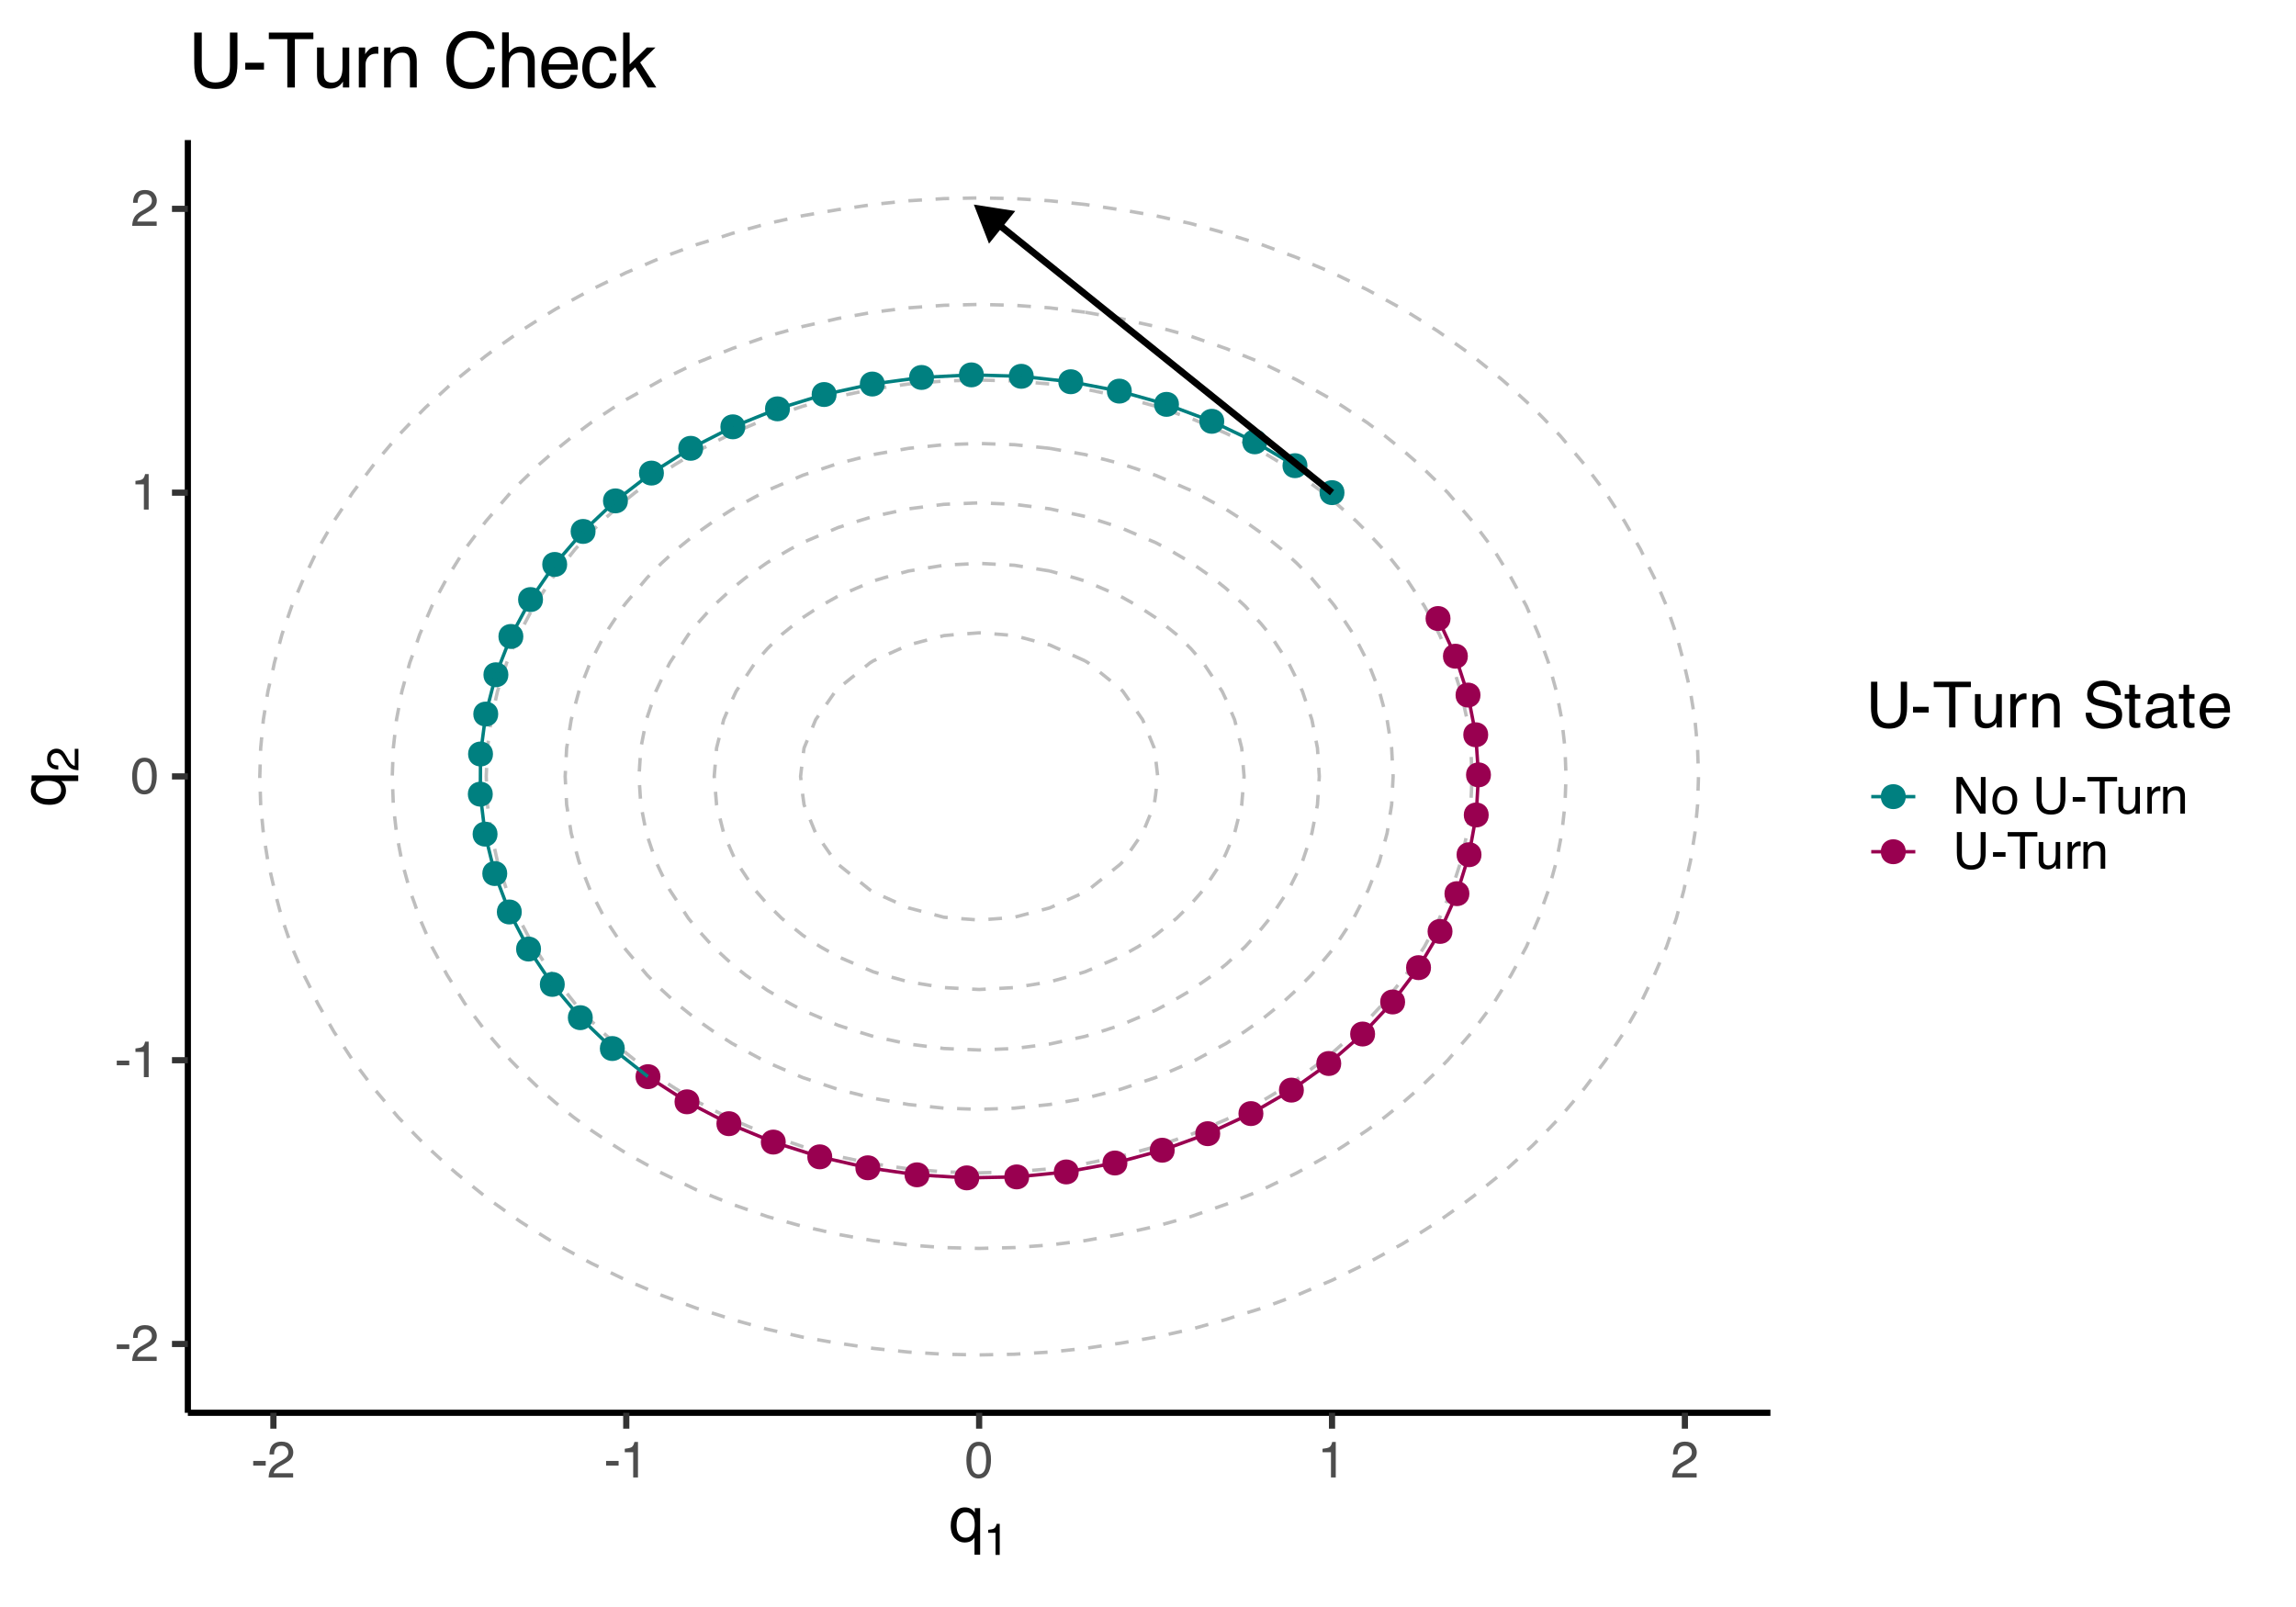 <?xml version="1.0" encoding="UTF-8"?>
<svg xmlns="http://www.w3.org/2000/svg" xmlns:xlink="http://www.w3.org/1999/xlink" width="720" height="504" viewBox="0 0 720 504">
<defs>
<g>
<g id="glyph-0-0">
<path d="M 0.516 0 L 0.516 -11.484 L 9.625 -11.484 L 9.625 0 Z M 8.188 -1.438 L 8.188 -10.047 L 1.953 -10.047 L 1.953 -1.438 Z M 8.188 -1.438 "/>
</g>
<g id="glyph-0-1">
<path d="M 0.672 -5.188 L 4.594 -5.188 L 4.594 -3.734 L 0.672 -3.734 Z M 0.672 -5.188 "/>
</g>
<g id="glyph-0-2">
<path d="M 0.5 0 C 0.551 -0.969 0.75 -1.805 1.094 -2.516 C 1.445 -3.234 2.125 -3.883 3.125 -4.469 L 4.625 -5.328 C 5.301 -5.723 5.773 -6.055 6.047 -6.328 C 6.473 -6.766 6.688 -7.258 6.688 -7.812 C 6.688 -8.469 6.488 -8.984 6.094 -9.359 C 5.707 -9.742 5.188 -9.938 4.531 -9.938 C 3.57 -9.938 2.906 -9.57 2.531 -8.844 C 2.332 -8.457 2.223 -7.914 2.203 -7.219 L 0.781 -7.219 C 0.789 -8.195 0.969 -8.992 1.312 -9.609 C 1.926 -10.691 3.004 -11.234 4.547 -11.234 C 5.828 -11.234 6.758 -10.883 7.344 -10.188 C 7.938 -9.5 8.234 -8.727 8.234 -7.875 C 8.234 -6.977 7.922 -6.211 7.297 -5.578 C 6.93 -5.211 6.273 -4.766 5.328 -4.234 L 4.266 -3.641 C 3.754 -3.359 3.352 -3.094 3.062 -2.844 C 2.539 -2.383 2.211 -1.879 2.078 -1.328 L 8.188 -1.328 L 8.188 0 Z M 0.5 0 "/>
</g>
<g id="glyph-0-3">
<path d="M 1.531 -7.922 L 1.531 -9 C 2.551 -9.102 3.258 -9.27 3.656 -9.5 C 4.062 -9.727 4.363 -10.273 4.562 -11.141 L 5.672 -11.141 L 5.672 0 L 4.172 0 L 4.172 -7.922 Z M 1.531 -7.922 "/>
</g>
<g id="glyph-0-4">
<path d="M 4.328 -11.188 C 5.773 -11.188 6.82 -10.594 7.469 -9.406 C 7.969 -8.477 8.219 -7.211 8.219 -5.609 C 8.219 -4.086 7.992 -2.832 7.547 -1.844 C 6.891 -0.406 5.816 0.312 4.328 0.312 C 2.984 0.312 1.984 -0.273 1.328 -1.453 C 0.773 -2.422 0.5 -3.727 0.5 -5.375 C 0.5 -6.645 0.664 -7.734 1 -8.641 C 1.613 -10.336 2.723 -11.188 4.328 -11.188 Z M 4.312 -0.984 C 5.039 -0.984 5.617 -1.305 6.047 -1.953 C 6.484 -2.598 6.703 -3.801 6.703 -5.562 C 6.703 -6.832 6.547 -7.875 6.234 -8.688 C 5.922 -9.508 5.316 -9.922 4.422 -9.922 C 3.586 -9.922 2.977 -9.531 2.594 -8.75 C 2.219 -7.977 2.031 -6.832 2.031 -5.312 C 2.031 -4.176 2.148 -3.258 2.391 -2.562 C 2.766 -1.508 3.406 -0.984 4.312 -0.984 Z M 4.312 -0.984 "/>
</g>
<g id="glyph-0-5">
<path d="M 1.219 -11.484 L 3.062 -11.484 L 8.859 -2.188 L 8.859 -11.484 L 10.328 -11.484 L 10.328 0 L 8.594 0 L 2.703 -9.297 L 2.703 0 L 1.219 0 Z M 5.672 -11.484 Z M 5.672 -11.484 "/>
</g>
<g id="glyph-0-6">
<path d="M 4.359 -0.906 C 5.285 -0.906 5.922 -1.258 6.266 -1.969 C 6.617 -2.676 6.797 -3.461 6.797 -4.328 C 6.797 -5.109 6.672 -5.742 6.422 -6.234 C 6.023 -7.004 5.344 -7.391 4.375 -7.391 C 3.508 -7.391 2.879 -7.062 2.484 -6.406 C 2.098 -5.75 1.906 -4.957 1.906 -4.031 C 1.906 -3.133 2.098 -2.391 2.484 -1.797 C 2.879 -1.203 3.504 -0.906 4.359 -0.906 Z M 4.406 -8.609 C 5.488 -8.609 6.398 -8.25 7.141 -7.531 C 7.891 -6.812 8.266 -5.754 8.266 -4.359 C 8.266 -3.016 7.938 -1.898 7.281 -1.016 C 6.625 -0.129 5.602 0.312 4.219 0.312 C 3.07 0.312 2.16 -0.078 1.484 -0.859 C 0.805 -1.641 0.469 -2.688 0.469 -4 C 0.469 -5.406 0.82 -6.523 1.531 -7.359 C 2.25 -8.191 3.207 -8.609 4.406 -8.609 Z M 4.359 -8.578 Z M 4.359 -8.578 "/>
</g>
<g id="glyph-0-7">
</g>
<g id="glyph-0-8">
<path d="M 2.906 -11.484 L 2.906 -4.391 C 2.906 -3.555 3.062 -2.863 3.375 -2.312 C 3.844 -1.477 4.625 -1.062 5.719 -1.062 C 7.039 -1.062 7.938 -1.508 8.406 -2.406 C 8.664 -2.895 8.797 -3.555 8.797 -4.391 L 8.797 -11.484 L 10.375 -11.484 L 10.375 -5.031 C 10.375 -3.625 10.18 -2.539 9.797 -1.781 C 9.098 -0.383 7.781 0.312 5.844 0.312 C 3.906 0.312 2.594 -0.383 1.906 -1.781 C 1.52 -2.539 1.328 -3.625 1.328 -5.031 L 1.328 -11.484 Z M 5.859 -11.484 Z M 5.859 -11.484 "/>
</g>
<g id="glyph-0-9">
<path d="M 9.578 -11.484 L 9.578 -10.109 L 5.703 -10.109 L 5.703 0 L 4.125 0 L 4.125 -10.109 L 0.266 -10.109 L 0.266 -11.484 Z M 9.578 -11.484 "/>
</g>
<g id="glyph-0-10">
<path d="M 2.438 -8.375 L 2.438 -2.812 C 2.438 -2.383 2.504 -2.035 2.641 -1.766 C 2.891 -1.266 3.359 -1.016 4.047 -1.016 C 5.023 -1.016 5.691 -1.453 6.047 -2.328 C 6.234 -2.797 6.328 -3.441 6.328 -4.266 L 6.328 -8.375 L 7.734 -8.375 L 7.734 0 L 6.406 0 L 6.422 -1.234 C 6.242 -0.922 6.02 -0.656 5.75 -0.438 C 5.207 0.008 4.555 0.234 3.797 0.234 C 2.598 0.234 1.785 -0.164 1.359 -0.969 C 1.117 -1.395 1 -1.969 1 -2.688 L 1 -8.375 Z M 4.375 -8.578 Z M 4.375 -8.578 "/>
</g>
<g id="glyph-0-11">
<path d="M 1.078 -8.375 L 2.406 -8.375 L 2.406 -6.922 C 2.52 -7.203 2.789 -7.547 3.219 -7.953 C 3.645 -8.359 4.133 -8.562 4.688 -8.562 C 4.719 -8.562 4.766 -8.555 4.828 -8.547 C 4.891 -8.547 4.992 -8.535 5.141 -8.516 L 5.141 -7.031 C 5.055 -7.051 4.977 -7.062 4.906 -7.062 C 4.844 -7.07 4.77 -7.078 4.688 -7.078 C 3.977 -7.078 3.43 -6.848 3.047 -6.391 C 2.672 -5.93 2.484 -5.406 2.484 -4.812 L 2.484 0 L 1.078 0 Z M 1.078 -8.375 "/>
</g>
<g id="glyph-0-12">
<path d="M 1.031 -8.375 L 2.375 -8.375 L 2.375 -7.188 C 2.77 -7.676 3.188 -8.023 3.625 -8.234 C 4.07 -8.453 4.566 -8.562 5.109 -8.562 C 6.297 -8.562 7.098 -8.145 7.516 -7.312 C 7.742 -6.863 7.859 -6.219 7.859 -5.375 L 7.859 0 L 6.422 0 L 6.422 -5.281 C 6.422 -5.789 6.348 -6.203 6.203 -6.516 C 5.953 -7.035 5.5 -7.297 4.844 -7.297 C 4.508 -7.297 4.234 -7.258 4.016 -7.188 C 3.629 -7.07 3.289 -6.844 3 -6.5 C 2.77 -6.227 2.617 -5.941 2.547 -5.641 C 2.473 -5.348 2.438 -4.93 2.438 -4.391 L 2.438 0 L 1.031 0 Z M 4.344 -8.578 Z M 4.344 -8.578 "/>
</g>
<g id="glyph-1-0">
<path d="M 0.641 0 L 0.641 -14.344 L 12.031 -14.344 L 12.031 0 Z M 10.234 -1.797 L 10.234 -12.547 L 2.438 -12.547 L 2.438 -1.797 Z M 10.234 -1.797 "/>
</g>
<g id="glyph-1-1">
<path d="M 2.422 -5.094 C 2.422 -4.188 2.547 -3.426 2.797 -2.812 C 3.254 -1.727 4.062 -1.188 5.219 -1.188 C 6.438 -1.188 7.281 -1.758 7.75 -2.906 C 8 -3.531 8.125 -4.336 8.125 -5.328 C 8.125 -6.234 7.984 -6.988 7.703 -7.594 C 7.234 -8.625 6.398 -9.141 5.203 -9.141 C 4.43 -9.141 3.773 -8.805 3.234 -8.141 C 2.691 -7.484 2.422 -6.469 2.422 -5.094 Z M 5.016 -10.688 C 5.879 -10.688 6.609 -10.473 7.203 -10.047 C 7.535 -9.805 7.848 -9.457 8.141 -9 L 8.141 -10.453 L 9.812 -10.453 L 9.812 4.172 L 8.047 4.172 L 8.047 -1.203 C 7.754 -0.734 7.348 -0.359 6.828 -0.078 C 6.316 0.191 5.672 0.328 4.891 0.328 C 3.773 0.328 2.781 -0.102 1.906 -0.969 C 1.031 -1.844 0.594 -3.176 0.594 -4.969 C 0.594 -6.633 1.004 -8.004 1.828 -9.078 C 2.648 -10.148 3.711 -10.688 5.016 -10.688 Z M 5.016 -10.688 "/>
</g>
<g id="glyph-1-2">
<path d="M 3.641 -14.344 L 3.641 -5.484 C 3.641 -4.441 3.832 -3.57 4.219 -2.875 C 4.801 -1.832 5.781 -1.312 7.156 -1.312 C 8.801 -1.312 9.922 -1.879 10.516 -3.016 C 10.828 -3.617 10.984 -4.441 10.984 -5.484 L 10.984 -14.344 L 12.953 -14.344 L 12.953 -6.297 C 12.953 -4.523 12.719 -3.164 12.25 -2.219 C 11.375 -0.488 9.727 0.375 7.312 0.375 C 4.883 0.375 3.238 -0.488 2.375 -2.219 C 1.895 -3.164 1.656 -4.523 1.656 -6.297 L 1.656 -14.344 Z M 7.312 -14.344 Z M 7.312 -14.344 "/>
</g>
<g id="glyph-1-3">
<path d="M 0.828 -6.469 L 5.734 -6.469 L 5.734 -4.672 L 0.828 -4.672 Z M 0.828 -6.469 "/>
</g>
<g id="glyph-1-4">
<path d="M 11.969 -14.344 L 11.969 -12.641 L 7.125 -12.641 L 7.125 0 L 5.156 0 L 5.156 -12.641 L 0.328 -12.641 L 0.328 -14.344 Z M 11.969 -14.344 "/>
</g>
<g id="glyph-1-5">
<path d="M 3.047 -10.453 L 3.047 -3.516 C 3.047 -2.984 3.129 -2.547 3.297 -2.203 C 3.609 -1.578 4.191 -1.266 5.047 -1.266 C 6.273 -1.266 7.109 -1.812 7.547 -2.906 C 7.785 -3.5 7.906 -4.305 7.906 -5.328 L 7.906 -10.453 L 9.672 -10.453 L 9.672 0 L 8.016 0 L 8.031 -1.547 C 7.801 -1.148 7.516 -0.812 7.172 -0.531 C 6.504 0.008 5.691 0.281 4.734 0.281 C 3.242 0.281 2.227 -0.219 1.688 -1.219 C 1.395 -1.75 1.25 -2.457 1.25 -3.344 L 1.25 -10.453 Z M 5.453 -10.719 Z M 5.453 -10.719 "/>
</g>
<g id="glyph-1-6">
<path d="M 1.344 -10.453 L 3.016 -10.453 L 3.016 -8.656 C 3.148 -9.008 3.484 -9.438 4.016 -9.938 C 4.547 -10.438 5.16 -10.688 5.859 -10.688 C 5.891 -10.688 5.941 -10.68 6.016 -10.672 C 6.098 -10.672 6.234 -10.66 6.422 -10.641 L 6.422 -8.797 C 6.316 -8.805 6.219 -8.816 6.125 -8.828 C 6.039 -8.836 5.945 -8.844 5.844 -8.844 C 4.957 -8.844 4.273 -8.555 3.797 -7.984 C 3.328 -7.41 3.094 -6.754 3.094 -6.016 L 3.094 0 L 1.344 0 Z M 1.344 -10.453 "/>
</g>
<g id="glyph-1-7">
<path d="M 1.297 -10.453 L 2.953 -10.453 L 2.953 -8.969 C 3.453 -9.582 3.977 -10.02 4.531 -10.281 C 5.082 -10.551 5.695 -10.688 6.375 -10.688 C 7.863 -10.688 8.867 -10.172 9.391 -9.141 C 9.672 -8.578 9.812 -7.766 9.812 -6.703 L 9.812 0 L 8.031 0 L 8.031 -6.594 C 8.031 -7.227 7.938 -7.742 7.75 -8.141 C 7.438 -8.785 6.867 -9.109 6.047 -9.109 C 5.629 -9.109 5.285 -9.066 5.016 -8.984 C 4.535 -8.836 4.113 -8.551 3.75 -8.125 C 3.457 -7.781 3.266 -7.422 3.172 -7.047 C 3.086 -6.68 3.047 -6.16 3.047 -5.484 L 3.047 0 L 1.297 0 Z M 5.422 -10.719 Z M 5.422 -10.719 "/>
</g>
<g id="glyph-1-8">
</g>
<g id="glyph-1-9">
<path d="M 2.797 -4.625 C 2.836 -3.812 3.031 -3.148 3.375 -2.641 C 4.02 -1.691 5.156 -1.219 6.781 -1.219 C 7.508 -1.219 8.172 -1.32 8.766 -1.531 C 9.93 -1.938 10.516 -2.66 10.516 -3.703 C 10.516 -4.484 10.27 -5.039 9.781 -5.375 C 9.281 -5.695 8.504 -5.977 7.453 -6.219 L 5.516 -6.656 C 4.242 -6.945 3.344 -7.266 2.812 -7.609 C 1.906 -8.203 1.453 -9.098 1.453 -10.297 C 1.453 -11.586 1.895 -12.645 2.781 -13.469 C 3.676 -14.289 4.941 -14.703 6.578 -14.703 C 8.078 -14.703 9.352 -14.336 10.406 -13.609 C 11.457 -12.891 11.984 -11.734 11.984 -10.141 L 10.156 -10.141 C 10.062 -10.91 9.852 -11.5 9.531 -11.906 C 8.938 -12.656 7.93 -13.031 6.516 -13.031 C 5.367 -13.031 4.547 -12.785 4.047 -12.297 C 3.547 -11.816 3.297 -11.258 3.297 -10.625 C 3.297 -9.926 3.586 -9.41 4.172 -9.078 C 4.555 -8.867 5.426 -8.609 6.781 -8.297 L 8.797 -7.844 C 9.766 -7.625 10.508 -7.32 11.031 -6.938 C 11.945 -6.258 12.406 -5.285 12.406 -4.016 C 12.406 -2.422 11.828 -1.281 10.672 -0.594 C 9.516 0.082 8.172 0.422 6.641 0.422 C 4.859 0.422 3.461 -0.035 2.453 -0.953 C 1.441 -1.859 0.945 -3.082 0.969 -4.625 Z M 6.719 -14.734 Z M 6.719 -14.734 "/>
</g>
<g id="glyph-1-10">
<path d="M 1.641 -13.375 L 3.422 -13.375 L 3.422 -10.453 L 5.094 -10.453 L 5.094 -9.031 L 3.422 -9.031 L 3.422 -2.203 C 3.422 -1.836 3.547 -1.594 3.797 -1.469 C 3.93 -1.395 4.156 -1.359 4.469 -1.359 C 4.551 -1.359 4.641 -1.359 4.734 -1.359 C 4.836 -1.367 4.957 -1.379 5.094 -1.391 L 5.094 0 C 4.883 0.062 4.672 0.102 4.453 0.125 C 4.234 0.156 4 0.172 3.75 0.172 C 2.926 0.172 2.367 -0.035 2.078 -0.453 C 1.785 -0.879 1.641 -1.426 1.641 -2.094 L 1.641 -9.031 L 0.219 -9.031 L 0.219 -10.453 L 1.641 -10.453 Z M 1.641 -13.375 "/>
</g>
<g id="glyph-1-11">
<path d="M 2.641 -2.781 C 2.641 -2.27 2.82 -1.867 3.188 -1.578 C 3.562 -1.285 4.004 -1.141 4.516 -1.141 C 5.129 -1.141 5.727 -1.285 6.312 -1.578 C 7.289 -2.047 7.781 -2.82 7.781 -3.906 L 7.781 -5.328 C 7.562 -5.191 7.281 -5.078 6.938 -4.984 C 6.602 -4.891 6.273 -4.82 5.953 -4.781 L 4.891 -4.656 C 4.242 -4.562 3.766 -4.426 3.453 -4.25 C 2.91 -3.945 2.641 -3.457 2.641 -2.781 Z M 6.891 -6.344 C 7.297 -6.395 7.566 -6.562 7.703 -6.844 C 7.785 -7 7.828 -7.223 7.828 -7.516 C 7.828 -8.117 7.613 -8.555 7.188 -8.828 C 6.758 -9.098 6.148 -9.234 5.359 -9.234 C 4.43 -9.234 3.781 -8.984 3.406 -8.484 C 3.188 -8.211 3.047 -7.805 2.984 -7.266 L 1.344 -7.266 C 1.375 -8.555 1.789 -9.453 2.594 -9.953 C 3.395 -10.461 4.328 -10.719 5.391 -10.719 C 6.617 -10.719 7.617 -10.484 8.391 -10.016 C 9.148 -9.547 9.531 -8.816 9.531 -7.828 L 9.531 -1.797 C 9.531 -1.617 9.566 -1.473 9.641 -1.359 C 9.711 -1.242 9.875 -1.188 10.125 -1.188 C 10.195 -1.188 10.281 -1.191 10.375 -1.203 C 10.477 -1.211 10.582 -1.227 10.688 -1.25 L 10.688 0.047 C 10.414 0.129 10.207 0.176 10.062 0.188 C 9.926 0.207 9.734 0.219 9.484 0.219 C 8.879 0.219 8.441 0.004 8.172 -0.422 C 8.023 -0.648 7.922 -0.973 7.859 -1.391 C 7.504 -0.922 6.988 -0.508 6.312 -0.156 C 5.645 0.188 4.91 0.359 4.109 0.359 C 3.129 0.359 2.332 0.062 1.719 -0.531 C 1.102 -1.125 0.797 -1.863 0.797 -2.75 C 0.797 -3.719 1.098 -4.469 1.703 -5 C 2.316 -5.531 3.113 -5.859 4.094 -5.984 Z M 5.438 -10.719 Z M 5.438 -10.719 "/>
</g>
<g id="glyph-1-12">
<path d="M 5.641 -10.688 C 6.391 -10.688 7.109 -10.516 7.797 -10.172 C 8.492 -9.828 9.023 -9.375 9.391 -8.812 C 9.742 -8.289 9.977 -7.676 10.094 -6.969 C 10.195 -6.488 10.25 -5.723 10.25 -4.672 L 2.594 -4.672 C 2.625 -3.609 2.875 -2.754 3.344 -2.109 C 3.812 -1.473 4.535 -1.156 5.516 -1.156 C 6.43 -1.156 7.164 -1.457 7.719 -2.062 C 8.031 -2.414 8.25 -2.82 8.375 -3.281 L 10.109 -3.281 C 10.066 -2.895 9.914 -2.469 9.656 -2 C 9.395 -1.531 9.109 -1.145 8.797 -0.844 C 8.254 -0.32 7.594 0.031 6.812 0.219 C 6.383 0.32 5.906 0.375 5.375 0.375 C 4.07 0.375 2.969 -0.098 2.062 -1.047 C 1.156 -1.992 0.703 -3.32 0.703 -5.031 C 0.703 -6.707 1.156 -8.066 2.062 -9.109 C 2.977 -10.16 4.172 -10.688 5.641 -10.688 Z M 8.453 -6.062 C 8.379 -6.82 8.211 -7.43 7.953 -7.891 C 7.473 -8.734 6.664 -9.156 5.531 -9.156 C 4.727 -9.156 4.051 -8.863 3.5 -8.281 C 2.957 -7.695 2.672 -6.957 2.641 -6.062 Z M 5.484 -10.719 Z M 5.484 -10.719 "/>
</g>
<g id="glyph-2-0">
<path d="M 0.453 0 L 0.453 -10.047 L 8.422 -10.047 L 8.422 0 Z M 7.172 -1.266 L 7.172 -8.781 L 1.703 -8.781 L 1.703 -1.266 Z M 7.172 -1.266 "/>
</g>
<g id="glyph-2-1">
<path d="M 1.344 -6.938 L 1.344 -7.875 C 2.227 -7.957 2.844 -8.098 3.188 -8.297 C 3.539 -8.504 3.805 -8.988 3.984 -9.75 L 4.953 -9.75 L 4.953 0 L 3.641 0 L 3.641 -6.938 Z M 1.344 -6.938 "/>
</g>
<g id="glyph-3-0">
<path d="M 0 -0.641 L -14.344 -0.641 L -14.344 -12.031 L 0 -12.031 Z M -1.797 -10.234 L -12.547 -10.234 L -12.547 -2.438 L -1.797 -2.438 Z M -1.797 -10.234 "/>
</g>
<g id="glyph-3-1">
<path d="M -5.094 -2.422 C -4.188 -2.422 -3.426 -2.547 -2.812 -2.797 C -1.727 -3.254 -1.188 -4.062 -1.188 -5.219 C -1.188 -6.438 -1.758 -7.281 -2.906 -7.75 C -3.531 -8 -4.336 -8.125 -5.328 -8.125 C -6.234 -8.125 -6.988 -7.984 -7.594 -7.703 C -8.625 -7.234 -9.141 -6.398 -9.141 -5.203 C -9.141 -4.43 -8.805 -3.773 -8.141 -3.234 C -7.484 -2.691 -6.469 -2.422 -5.094 -2.422 Z M -10.688 -5.016 C -10.688 -5.879 -10.473 -6.609 -10.047 -7.203 C -9.805 -7.535 -9.457 -7.848 -9 -8.141 L -10.453 -8.141 L -10.453 -9.812 L 4.172 -9.812 L 4.172 -8.047 L -1.203 -8.047 C -0.734 -7.754 -0.359 -7.348 -0.078 -6.828 C 0.191 -6.316 0.328 -5.672 0.328 -4.891 C 0.328 -3.773 -0.102 -2.781 -0.969 -1.906 C -1.844 -1.031 -3.176 -0.594 -4.969 -0.594 C -6.633 -0.594 -8.004 -1.004 -9.078 -1.828 C -10.148 -2.648 -10.688 -3.711 -10.688 -5.016 Z M -10.688 -5.016 "/>
</g>
<g id="glyph-4-0">
<path d="M 0 -0.453 L -10.047 -0.453 L -10.047 -8.422 L 0 -8.422 Z M -1.266 -7.172 L -8.781 -7.172 L -8.781 -1.703 L -1.266 -1.703 Z M -1.266 -7.172 "/>
</g>
<g id="glyph-4-1">
<path d="M 0 -0.438 C -0.844 -0.477 -1.578 -0.648 -2.203 -0.953 C -2.828 -1.266 -3.395 -1.859 -3.906 -2.734 L -4.656 -4.047 C -5 -4.629 -5.289 -5.039 -5.531 -5.281 C -5.914 -5.656 -6.352 -5.844 -6.844 -5.844 C -7.406 -5.844 -7.852 -5.672 -8.188 -5.328 C -8.531 -4.984 -8.703 -4.531 -8.703 -3.969 C -8.703 -3.125 -8.379 -2.539 -7.734 -2.219 C -7.391 -2.039 -6.914 -1.941 -6.312 -1.922 L -6.312 -0.672 C -7.164 -0.691 -7.863 -0.852 -8.406 -1.156 C -9.352 -1.688 -9.828 -2.625 -9.828 -3.969 C -9.828 -5.094 -9.52 -5.91 -8.906 -6.422 C -8.301 -6.941 -7.629 -7.203 -6.891 -7.203 C -6.109 -7.203 -5.438 -6.926 -4.875 -6.375 C -4.551 -6.062 -4.16 -5.488 -3.703 -4.656 L -3.188 -3.719 C -2.938 -3.281 -2.703 -2.93 -2.484 -2.672 C -2.086 -2.211 -1.645 -1.926 -1.156 -1.812 L -1.156 -7.156 L 0 -7.156 Z M 0 -0.438 "/>
</g>
<g id="glyph-5-0">
<path d="M 0.781 0 L 0.781 -17.219 L 14.438 -17.219 L 14.438 0 Z M 12.281 -2.156 L 12.281 -15.062 L 2.938 -15.062 L 2.938 -2.156 Z M 12.281 -2.156 "/>
</g>
<g id="glyph-5-1">
<path d="M 4.359 -17.219 L 4.359 -6.578 C 4.359 -5.328 4.594 -4.285 5.062 -3.453 C 5.758 -2.203 6.93 -1.578 8.578 -1.578 C 10.555 -1.578 11.898 -2.254 12.609 -3.609 C 12.992 -4.348 13.188 -5.336 13.188 -6.578 L 13.188 -17.219 L 15.547 -17.219 L 15.547 -7.547 C 15.547 -5.43 15.266 -3.801 14.703 -2.656 C 13.648 -0.582 11.672 0.453 8.766 0.453 C 5.859 0.453 3.883 -0.582 2.844 -2.656 C 2.281 -3.801 2 -5.43 2 -7.547 L 2 -17.219 Z M 8.781 -17.219 Z M 8.781 -17.219 "/>
</g>
<g id="glyph-5-2">
<path d="M 1 -7.766 L 6.875 -7.766 L 6.875 -5.609 L 1 -5.609 Z M 1 -7.766 "/>
</g>
<g id="glyph-5-3">
<path d="M 14.359 -17.219 L 14.359 -15.172 L 8.562 -15.172 L 8.562 0 L 6.188 0 L 6.188 -15.172 L 0.391 -15.172 L 0.391 -17.219 Z M 14.359 -17.219 "/>
</g>
<g id="glyph-5-4">
<path d="M 3.656 -12.547 L 3.656 -4.219 C 3.656 -3.582 3.758 -3.062 3.969 -2.656 C 4.344 -1.906 5.039 -1.531 6.062 -1.531 C 7.531 -1.531 8.531 -2.188 9.062 -3.5 C 9.352 -4.195 9.5 -5.16 9.5 -6.391 L 9.5 -12.547 L 11.609 -12.547 L 11.609 0 L 9.609 0 L 9.641 -1.859 C 9.359 -1.379 9.016 -0.973 8.609 -0.641 C 7.805 0.016 6.832 0.344 5.688 0.344 C 3.895 0.344 2.676 -0.254 2.031 -1.453 C 1.676 -2.098 1.5 -2.953 1.5 -4.016 L 1.5 -12.547 Z M 6.547 -12.859 Z M 6.547 -12.859 "/>
</g>
<g id="glyph-5-5">
<path d="M 1.609 -12.547 L 3.609 -12.547 L 3.609 -10.391 C 3.773 -10.805 4.176 -11.316 4.812 -11.922 C 5.457 -12.523 6.195 -12.828 7.031 -12.828 C 7.07 -12.828 7.141 -12.82 7.234 -12.812 C 7.328 -12.812 7.488 -12.801 7.719 -12.781 L 7.719 -10.547 C 7.594 -10.566 7.473 -10.582 7.359 -10.594 C 7.254 -10.602 7.141 -10.609 7.016 -10.609 C 5.953 -10.609 5.133 -10.266 4.562 -9.578 C 4 -8.898 3.719 -8.113 3.719 -7.219 L 3.719 0 L 1.609 0 Z M 1.609 -12.547 "/>
</g>
<g id="glyph-5-6">
<path d="M 1.547 -12.547 L 3.547 -12.547 L 3.547 -10.766 C 4.141 -11.504 4.77 -12.031 5.438 -12.344 C 6.102 -12.664 6.844 -12.828 7.656 -12.828 C 9.438 -12.828 10.641 -12.207 11.266 -10.969 C 11.609 -10.289 11.781 -9.316 11.781 -8.047 L 11.781 0 L 9.641 0 L 9.641 -7.906 C 9.641 -8.676 9.523 -9.297 9.297 -9.766 C 8.922 -10.547 8.238 -10.938 7.25 -10.938 C 6.75 -10.938 6.344 -10.883 6.031 -10.781 C 5.445 -10.613 4.938 -10.27 4.5 -9.75 C 4.145 -9.332 3.914 -8.906 3.812 -8.469 C 3.707 -8.031 3.656 -7.398 3.656 -6.578 L 3.656 0 L 1.547 0 Z M 6.5 -12.859 Z M 6.5 -12.859 "/>
</g>
<g id="glyph-5-7">
</g>
<g id="glyph-5-8">
<path d="M 9.078 -17.688 C 11.266 -17.688 12.957 -17.109 14.156 -15.953 C 15.363 -14.805 16.031 -13.504 16.156 -12.047 L 13.891 -12.047 C 13.629 -13.16 13.113 -14.039 12.344 -14.688 C 11.57 -15.332 10.492 -15.656 9.109 -15.656 C 7.41 -15.656 6.039 -15.055 5 -13.859 C 3.957 -12.672 3.438 -10.848 3.438 -8.391 C 3.438 -6.379 3.906 -4.742 4.844 -3.484 C 5.789 -2.234 7.195 -1.609 9.062 -1.609 C 10.781 -1.609 12.086 -2.27 12.984 -3.594 C 13.461 -4.281 13.816 -5.191 14.047 -6.328 L 16.328 -6.328 C 16.117 -4.516 15.445 -2.992 14.312 -1.766 C 12.945 -0.285 11.102 0.453 8.781 0.453 C 6.781 0.453 5.098 -0.156 3.734 -1.375 C 1.953 -2.977 1.062 -5.453 1.062 -8.797 C 1.062 -11.328 1.734 -13.406 3.078 -15.031 C 4.523 -16.801 6.523 -17.688 9.078 -17.688 Z M 8.609 -17.688 Z M 8.609 -17.688 "/>
</g>
<g id="glyph-5-9">
<path d="M 1.547 -17.281 L 3.656 -17.281 L 3.656 -10.859 C 4.156 -11.484 4.602 -11.926 5 -12.188 C 5.688 -12.633 6.535 -12.859 7.547 -12.859 C 9.367 -12.859 10.602 -12.223 11.25 -10.953 C 11.602 -10.254 11.781 -9.285 11.781 -8.047 L 11.781 0 L 9.609 0 L 9.609 -7.906 C 9.609 -8.832 9.492 -9.508 9.266 -9.938 C 8.879 -10.625 8.16 -10.969 7.109 -10.969 C 6.234 -10.969 5.438 -10.664 4.719 -10.062 C 4.008 -9.469 3.656 -8.332 3.656 -6.656 L 3.656 0 L 1.547 0 Z M 1.547 -17.281 "/>
</g>
<g id="glyph-5-10">
<path d="M 6.781 -12.828 C 7.664 -12.828 8.523 -12.617 9.359 -12.203 C 10.203 -11.785 10.844 -11.242 11.281 -10.578 C 11.695 -9.953 11.977 -9.219 12.125 -8.375 C 12.25 -7.789 12.312 -6.867 12.312 -5.609 L 3.109 -5.609 C 3.148 -4.328 3.453 -3.301 4.016 -2.531 C 4.578 -1.77 5.445 -1.391 6.625 -1.391 C 7.727 -1.391 8.609 -1.75 9.266 -2.469 C 9.641 -2.895 9.906 -3.383 10.062 -3.938 L 12.125 -3.938 C 12.07 -3.477 11.891 -2.961 11.578 -2.391 C 11.273 -1.828 10.93 -1.367 10.547 -1.016 C 9.91 -0.391 9.117 0.035 8.172 0.266 C 7.66 0.391 7.086 0.453 6.453 0.453 C 4.891 0.453 3.562 -0.113 2.469 -1.25 C 1.383 -2.395 0.844 -3.988 0.844 -6.031 C 0.844 -8.051 1.391 -9.688 2.484 -10.938 C 3.578 -12.195 5.008 -12.828 6.781 -12.828 Z M 10.141 -7.281 C 10.055 -8.195 9.859 -8.926 9.547 -9.469 C 8.961 -10.488 7.992 -11 6.641 -11 C 5.672 -11 4.859 -10.645 4.203 -9.938 C 3.547 -9.238 3.203 -8.352 3.172 -7.281 Z M 6.578 -12.859 Z M 6.578 -12.859 "/>
</g>
<g id="glyph-5-11">
<path d="M 6.391 -12.922 C 7.805 -12.922 8.957 -12.578 9.844 -11.891 C 10.727 -11.203 11.258 -10.016 11.438 -8.328 L 9.391 -8.328 C 9.266 -9.109 8.977 -9.754 8.531 -10.266 C 8.082 -10.773 7.367 -11.031 6.391 -11.031 C 5.047 -11.031 4.082 -10.375 3.5 -9.062 C 3.125 -8.207 2.938 -7.156 2.938 -5.906 C 2.938 -4.645 3.203 -3.582 3.734 -2.719 C 4.266 -1.863 5.102 -1.438 6.25 -1.438 C 7.125 -1.438 7.816 -1.703 8.328 -2.234 C 8.836 -2.773 9.191 -3.508 9.391 -4.438 L 11.438 -4.438 C 11.207 -2.781 10.625 -1.566 9.688 -0.797 C 8.75 -0.023 7.547 0.359 6.078 0.359 C 4.441 0.359 3.133 -0.238 2.156 -1.438 C 1.176 -2.633 0.688 -4.133 0.688 -5.938 C 0.688 -8.133 1.223 -9.848 2.297 -11.078 C 3.367 -12.305 4.734 -12.922 6.391 -12.922 Z M 6.062 -12.859 Z M 6.062 -12.859 "/>
</g>
<g id="glyph-5-12">
<path d="M 1.5 -17.219 L 3.531 -17.219 L 3.531 -7.219 L 8.938 -12.547 L 11.641 -12.547 L 6.828 -7.859 L 11.906 0 L 9.219 0 L 5.297 -6.328 L 3.531 -4.719 L 3.531 0 L 1.5 0 Z M 1.5 -17.219 "/>
</g>
</g>
<clipPath id="clip-0">
<path clip-rule="nonzero" d="M 58.91 43.926 L 555.188 43.926 L 555.188 443.09 L 58.91 443.09 Z M 58.91 43.926 "/>
</clipPath>
<clipPath id="clip-1">
<path clip-rule="nonzero" d="M 276 43.926 L 448 43.926 L 448 185 L 276 185 Z M 276 43.926 "/>
</clipPath>
<clipPath id="clip-2">
<path clip-rule="nonzero" d="M 276 43.926 L 347 43.926 L 347 105 L 276 105 Z M 276 43.926 "/>
</clipPath>
</defs>
<rect x="-72" y="-50.4" width="864" height="604.8" fill="rgb(100%, 100%, 100%)" fill-opacity="1"/>
<rect x="-72" y="-50.4" width="864" height="604.8" fill="rgb(100%, 100%, 100%)" fill-opacity="1"/>
<path fill="none" stroke-width="1.94" stroke-linecap="round" stroke-linejoin="round" stroke="rgb(100%, 100%, 100%)" stroke-opacity="1" stroke-miterlimit="10" d="M 0 504 L 720 504 L 720 0 L 0 0 Z M 0 504 "/>
<g clip-path="url(#clip-0)">
<path fill-rule="nonzero" fill="rgb(100%, 100%, 100%)" fill-opacity="1" d="M 58.91 443.09 L 555.188 443.09 L 555.188 43.926 L 58.91 43.926 Z M 58.91 443.09 "/>
</g>
<path fill="none" stroke-width="1.067" stroke-linecap="butt" stroke-linejoin="round" stroke="rgb(74.51%, 74.51%, 74.51%)" stroke-opacity="1" stroke-dasharray="4.268 4.268" stroke-miterlimit="10" d="M 340.246 64.121 L 329.18 62.969 L 318.113 62.293 L 307.047 62.07 L 295.984 62.293 L 284.918 62.969 L 273.852 64.121 L 264.609 65.5 L 262.785 65.742 L 251.719 67.656 L 240.656 70.117 L 229.59 73.203 L 225.934 74.402 L 218.523 76.688 L 207.457 80.773 L 201.602 83.301 L 196.391 85.484 L 185.324 90.879 L 182.895 92.203 L 174.262 96.922 L 167.531 101.102 L 163.195 103.871 L 154.527 110.004 L 152.129 111.789 L 143.285 118.902 L 141.062 120.832 L 133.441 127.805 L 129.996 131.289 L 124.797 136.703 L 118.934 143.648 L 117.289 145.605 L 110.582 154.504 L 107.867 158.695 L 104.723 163.406 L 99.641 172.305 L 96.801 178.266 L 95.309 181.207 L 91.473 190.105 L 88.414 199.004 L 86.035 207.906 L 85.734 209.375 L 84.02 216.805 L 82.59 225.707 L 81.746 234.605 L 81.469 243.508 L 81.746 252.406 L 82.59 261.309 L 84.02 270.207 L 85.734 277.641 L 86.035 279.109 L 88.414 288.008 L 91.473 296.91 L 95.309 305.809 L 96.801 308.75 L 99.641 314.711 L 104.723 323.609 L 107.867 328.32 L 110.582 332.512 L 117.289 341.41 L 118.934 343.367 L 124.797 350.312 L 129.996 355.723 L 133.441 359.211 L 141.062 366.184 L 143.285 368.113 L 152.129 375.227 L 154.527 377.012 L 163.195 383.145 L 167.531 385.914 L 174.262 390.094 L 182.895 394.812 L 185.324 396.137 L 196.391 401.531 L 201.602 403.715 L 207.457 406.242 L 218.523 410.328 L 225.934 412.613 L 229.59 413.812 L 240.656 416.898 L 251.719 419.359 L 262.785 421.273 L 264.609 421.516 L 273.852 422.895 L 284.918 424.047 L 295.984 424.723 L 307.047 424.945 L 318.113 424.723 L 329.18 424.047 L 340.246 422.895 L 349.488 421.516 L 351.312 421.273 L 362.379 419.359 L 373.441 416.898 L 384.508 413.812 L 388.16 412.613 L 395.574 410.328 L 406.641 406.242 L 412.496 403.715 L 417.707 401.531 L 428.77 396.137 L 431.203 394.812 L 439.836 390.094 L 446.566 385.914 L 450.902 383.145 L 459.57 377.012 L 461.969 375.227 L 470.812 368.113 L 473.035 366.184 L 480.656 359.211 L 484.098 355.723 L 489.297 350.312 L 495.164 343.367 L 496.809 341.41 L 503.516 332.512 L 506.23 328.32 L 509.375 323.609 L 514.457 314.711 L 517.297 308.75 L 518.785 305.809 L 522.625 296.91 L 525.68 288.008 L 528.062 279.109 L 528.363 277.641 L 530.078 270.207 L 531.508 261.309 L 532.352 252.406 L 532.629 243.508 L 532.352 234.605 L 531.508 225.707 L 530.078 216.805 L 528.363 209.375 L 528.062 207.906 L 525.68 199.004 L 522.625 190.105 L 518.785 181.207 L 517.297 178.266 L 514.457 172.305 L 509.375 163.406 L 506.23 158.695 L 503.516 154.504 L 496.809 145.605 L 495.164 143.648 L 489.297 136.703 L 484.098 131.289 L 480.656 127.805 L 473.035 120.832 L 470.812 118.902 L 461.969 111.789 L 459.57 110.004 L 450.902 103.871 L 446.566 101.102 L 439.836 96.922 L 431.203 92.203 L 428.77 90.879 L 417.707 85.484 L 412.496 83.301 L 406.641 80.773 L 395.574 76.688 L 388.16 74.402 L 384.508 73.203 L 373.441 70.117 L 362.379 67.656 L 351.312 65.742 L 349.488 65.5 L 340.246 64.121 "/>
<path fill="none" stroke-width="1.067" stroke-linecap="butt" stroke-linejoin="round" stroke="rgb(74.51%, 74.51%, 74.51%)" stroke-opacity="1" stroke-dasharray="4.268 4.268" stroke-miterlimit="10" d="M 340.246 97.914 L 329.18 96.551 L 318.113 95.746 L 307.047 95.48 L 295.984 95.746 L 284.918 96.551 L 273.852 97.914 L 262.785 99.887 L 257.559 101.102 L 251.719 102.391 L 240.656 105.465 L 229.59 109.324 L 227.914 110.004 L 218.523 113.773 L 207.957 118.902 L 207.457 119.148 L 196.391 125.312 L 192.465 127.805 L 185.324 132.578 L 179.777 136.703 L 174.262 141.141 L 169.133 145.605 L 163.195 151.348 L 160.098 154.504 L 152.438 163.406 L 152.129 163.809 L 145.75 172.305 L 141.062 179.859 L 140.219 181.207 L 135.422 190.105 L 131.602 199.004 L 129.996 203.703 L 128.484 207.906 L 126.035 216.805 L 124.336 225.707 L 123.34 234.605 L 123.008 243.508 L 123.34 252.406 L 124.336 261.309 L 126.035 270.207 L 128.484 279.109 L 129.996 283.312 L 131.602 288.008 L 135.422 296.91 L 140.219 305.809 L 141.062 307.156 L 145.75 314.711 L 152.129 323.207 L 152.438 323.609 L 160.098 332.512 L 163.195 335.668 L 169.133 341.41 L 174.262 345.875 L 179.777 350.312 L 185.324 354.438 L 192.465 359.211 L 196.391 361.703 L 207.457 367.867 L 207.957 368.113 L 218.523 373.242 L 227.914 377.012 L 229.59 377.691 L 240.656 381.551 L 251.719 384.625 L 257.559 385.914 L 262.785 387.129 L 273.852 389.098 L 284.918 390.465 L 295.984 391.27 L 307.047 391.535 L 318.113 391.27 L 329.18 390.465 L 340.246 389.098 L 351.312 387.129 L 356.535 385.914 L 362.379 384.625 L 373.441 381.551 L 384.508 377.691 L 386.184 377.012 L 395.574 373.242 L 406.141 368.113 L 406.641 367.867 L 417.707 361.703 L 421.629 359.211 L 428.77 354.438 L 434.32 350.312 L 439.836 345.875 L 444.965 341.41 L 450.902 335.668 L 454 332.512 L 461.66 323.609 L 461.969 323.207 L 468.348 314.711 L 473.035 307.156 L 473.875 305.809 L 478.676 296.91 L 482.496 288.008 L 484.098 283.312 L 485.609 279.109 L 488.062 270.207 L 489.762 261.309 L 490.758 252.406 L 491.09 243.508 L 490.758 234.605 L 489.762 225.707 L 488.062 216.805 L 485.609 207.906 L 484.098 203.703 L 482.496 199.004 L 478.676 190.105 L 473.875 181.207 L 473.035 179.859 L 468.348 172.305 L 461.969 163.809 L 461.66 163.406 L 454 154.504 L 450.902 151.348 L 444.965 145.605 L 439.836 141.141 L 434.32 136.703 L 428.77 132.578 L 421.629 127.805 L 417.707 125.312 L 406.641 119.148 L 406.141 118.902 L 395.574 113.773 L 386.184 110.004 L 384.508 109.324 L 373.441 105.465 L 362.379 102.391 L 356.535 101.102 L 351.312 99.887 L 340.246 97.914 "/>
<path fill="none" stroke-width="1.067" stroke-linecap="butt" stroke-linejoin="round" stroke="rgb(74.51%, 74.51%, 74.51%)" stroke-opacity="1" stroke-dasharray="4.268 4.268" stroke-miterlimit="10" d="M 362.379 127.414 L 351.312 124.328 L 340.246 122.023 L 329.18 120.43 L 318.113 119.488 L 307.047 119.18 L 295.984 119.488 L 284.918 120.43 L 273.852 122.023 L 262.785 124.328 L 251.719 127.414 L 250.578 127.805 L 240.656 131.191 L 229.59 135.91 L 227.984 136.703 L 218.523 141.566 L 211.832 145.605 L 207.457 148.422 L 199.141 154.504 L 196.391 156.715 L 188.832 163.406 L 185.324 166.922 L 180.305 172.305 L 174.262 179.914 L 173.273 181.207 L 167.41 190.105 L 163.195 198.09 L 162.711 199.004 L 158.875 207.906 L 156.012 216.805 L 154.023 225.707 L 152.855 234.605 L 152.473 243.508 L 152.855 252.406 L 154.023 261.309 L 156.012 270.207 L 158.875 279.109 L 162.711 288.008 L 163.195 288.926 L 167.41 296.91 L 173.273 305.809 L 174.262 307.102 L 180.305 314.711 L 185.324 320.094 L 188.832 323.609 L 196.391 330.301 L 199.141 332.512 L 207.457 338.594 L 211.832 341.41 L 218.523 345.449 L 227.984 350.312 L 229.59 351.105 L 240.656 355.82 L 250.578 359.211 L 251.719 359.602 L 262.785 362.684 L 273.852 364.988 L 284.918 366.586 L 295.984 367.527 L 307.047 367.836 L 318.113 367.527 L 329.18 366.586 L 340.246 364.988 L 351.312 362.684 L 362.379 359.602 L 363.52 359.211 L 373.441 355.82 L 384.508 351.105 L 386.113 350.312 L 395.574 345.449 L 402.266 341.41 L 406.641 338.594 L 414.957 332.512 L 417.707 330.301 L 425.266 323.609 L 428.77 320.094 L 433.789 314.711 L 439.836 307.102 L 440.824 305.809 L 446.688 296.91 L 450.902 288.926 L 451.387 288.008 L 455.219 279.109 L 458.086 270.207 L 460.07 261.309 L 461.238 252.406 L 461.625 243.508 L 461.238 234.605 L 460.07 225.707 L 458.086 216.805 L 455.219 207.906 L 451.387 199.004 L 450.902 198.09 L 446.688 190.105 L 440.824 181.207 L 439.836 179.914 L 433.789 172.305 L 428.77 166.922 L 425.266 163.406 L 417.707 156.715 L 414.957 154.504 L 406.641 148.422 L 402.266 145.605 L 395.574 141.566 L 386.113 136.703 L 384.508 135.91 L 373.441 131.191 L 363.52 127.805 L 362.379 127.414 "/>
<path fill="none" stroke-width="1.067" stroke-linecap="butt" stroke-linejoin="round" stroke="rgb(74.51%, 74.51%, 74.51%)" stroke-opacity="1" stroke-dasharray="4.268 4.268" stroke-miterlimit="10" d="M 329.18 140.613 L 318.113 139.469 L 307.047 139.09 L 295.984 139.469 L 284.918 140.613 L 273.852 142.559 L 262.785 145.371 L 262.07 145.605 L 251.719 149.066 L 240.656 153.805 L 239.277 154.504 L 229.59 159.758 L 223.898 163.406 L 218.523 167.203 L 212.18 172.305 L 207.457 176.629 L 202.922 181.207 L 196.391 189 L 195.523 190.105 L 189.629 199.004 L 185.324 207.332 L 185.035 207.906 L 181.543 216.805 L 179.121 225.707 L 177.695 234.605 L 177.227 243.508 L 177.695 252.406 L 179.121 261.309 L 181.543 270.207 L 185.035 279.109 L 185.324 279.684 L 189.629 288.008 L 195.523 296.91 L 196.391 298.016 L 202.922 305.809 L 207.457 310.387 L 212.18 314.711 L 218.523 319.812 L 223.898 323.609 L 229.59 327.258 L 239.277 332.512 L 240.656 333.211 L 251.719 337.949 L 262.07 341.41 L 262.785 341.645 L 273.852 344.453 L 284.918 346.402 L 295.984 347.547 L 307.047 347.926 L 318.113 347.547 L 329.18 346.402 L 340.246 344.453 L 351.312 341.645 L 352.027 341.41 L 362.379 337.949 L 373.441 333.211 L 374.816 332.512 L 384.508 327.258 L 390.195 323.609 L 395.574 319.812 L 401.918 314.711 L 406.641 310.387 L 411.176 305.809 L 417.707 298.016 L 418.574 296.91 L 424.469 288.008 L 428.77 279.684 L 429.062 279.109 L 432.555 270.207 L 434.977 261.309 L 436.402 252.406 L 436.871 243.508 L 436.402 234.605 L 434.977 225.707 L 432.555 216.805 L 429.062 207.906 L 428.77 207.332 L 424.469 199.004 L 418.574 190.105 L 417.707 189 L 411.176 181.207 L 406.641 176.629 L 401.918 172.305 L 395.574 167.203 L 390.195 163.406 L 384.508 159.758 L 374.816 154.504 L 373.441 153.805 L 362.379 149.066 L 352.027 145.605 L 351.312 145.371 L 340.246 142.559 L 329.18 140.613 "/>
<path fill="none" stroke-width="1.067" stroke-linecap="butt" stroke-linejoin="round" stroke="rgb(74.51%, 74.51%, 74.51%)" stroke-opacity="1" stroke-dasharray="4.268 4.268" stroke-miterlimit="10" d="M 340.246 161.969 L 329.18 159.582 L 318.113 158.176 L 307.047 157.711 L 295.984 158.176 L 284.918 159.582 L 273.852 161.969 L 269.152 163.406 L 262.785 165.461 L 251.719 170.172 L 247.684 172.305 L 240.656 176.41 L 233.809 181.207 L 229.59 184.602 L 223.625 190.105 L 218.523 195.762 L 215.871 199.004 L 210.016 207.906 L 207.457 213.027 L 205.676 216.805 L 202.703 225.707 L 200.957 234.605 L 200.379 243.508 L 200.957 252.406 L 202.703 261.309 L 205.676 270.207 L 207.457 273.988 L 210.016 279.109 L 215.871 288.008 L 218.523 291.254 L 223.625 296.91 L 229.59 302.414 L 233.809 305.809 L 240.656 310.605 L 247.684 314.711 L 251.719 316.84 L 262.785 321.555 L 269.152 323.609 L 273.852 325.043 L 284.918 327.434 L 295.984 328.84 L 307.047 329.301 L 318.113 328.84 L 329.18 327.434 L 340.246 325.043 L 344.941 323.609 L 351.312 321.555 L 362.379 316.84 L 366.414 314.711 L 373.441 310.605 L 380.289 305.809 L 384.508 302.414 L 390.469 296.91 L 395.574 291.254 L 398.223 288.008 L 404.082 279.109 L 406.641 273.988 L 408.422 270.207 L 411.395 261.309 L 413.141 252.406 L 413.719 243.508 L 413.141 234.605 L 411.395 225.707 L 408.422 216.805 L 406.641 213.027 L 404.082 207.906 L 398.223 199.004 L 395.574 195.762 L 390.469 190.105 L 384.508 184.602 L 380.289 181.207 L 373.441 176.41 L 366.414 172.305 L 362.379 170.172 L 351.312 165.461 L 344.941 163.406 L 340.246 161.969 "/>
<path fill="none" stroke-width="1.067" stroke-linecap="butt" stroke-linejoin="round" stroke="rgb(74.51%, 74.51%, 74.51%)" stroke-opacity="1" stroke-dasharray="4.268 4.268" stroke-miterlimit="10" d="M 329.18 179.082 L 318.113 177.281 L 307.047 176.684 L 295.984 177.281 L 284.918 179.082 L 277.191 181.207 L 273.852 182.219 L 262.785 186.973 L 257.219 190.105 L 251.719 193.707 L 245.129 199.004 L 240.656 203.43 L 236.762 207.906 L 230.848 216.805 L 229.59 219.492 L 226.949 225.707 L 224.707 234.605 L 223.969 243.508 L 224.707 252.406 L 226.949 261.309 L 229.59 267.523 L 230.848 270.207 L 236.762 279.109 L 240.656 283.586 L 245.129 288.008 L 251.719 293.309 L 257.219 296.91 L 262.785 300.039 L 273.852 304.797 L 277.191 305.809 L 284.918 307.934 L 295.984 309.734 L 307.047 310.328 L 318.113 309.734 L 329.18 307.934 L 336.906 305.809 L 340.246 304.797 L 351.312 300.039 L 356.879 296.91 L 362.379 293.309 L 368.965 288.008 L 373.441 283.586 L 377.336 279.109 L 383.25 270.207 L 384.508 267.523 L 387.148 261.309 L 389.391 252.406 L 390.129 243.508 L 389.391 234.605 L 387.148 225.707 L 384.508 219.492 L 383.25 216.805 L 377.336 207.906 L 373.441 203.43 L 368.965 199.004 L 362.379 193.707 L 356.879 190.105 L 351.312 186.973 L 340.246 182.219 L 336.906 181.207 L 329.18 179.082 "/>
<path fill="none" stroke-width="1.067" stroke-linecap="butt" stroke-linejoin="round" stroke="rgb(74.51%, 74.51%, 74.51%)" stroke-opacity="1" stroke-dasharray="4.268 4.268" stroke-miterlimit="10" d="M 340.246 207.254 L 329.18 202.273 L 318.113 199.348 L 314.215 199.004 L 307.047 198.469 L 299.883 199.004 L 295.984 199.348 L 284.918 202.273 L 273.852 207.254 L 272.812 207.906 L 262.785 215.969 L 261.973 216.805 L 255.785 225.707 L 252.145 234.605 L 251.719 237.742 L 251.051 243.508 L 251.719 249.273 L 252.145 252.406 L 255.785 261.309 L 261.973 270.207 L 262.785 271.043 L 272.812 279.109 L 273.852 279.762 L 284.918 284.738 L 295.984 287.668 L 299.883 288.008 L 307.047 288.547 L 314.215 288.008 L 318.113 287.668 L 329.18 284.738 L 340.246 279.762 L 341.285 279.109 L 351.312 271.043 L 352.125 270.207 L 358.312 261.309 L 361.953 252.406 L 362.379 249.273 L 363.047 243.508 L 362.379 237.742 L 361.953 234.605 L 358.312 225.707 L 352.125 216.805 L 351.312 215.969 L 341.285 207.906 L 340.246 207.254 "/>
<path fill-rule="nonzero" fill="rgb(0%, 50.196%, 50.196%)" fill-opacity="1" stroke-width="0.709" stroke-linecap="round" stroke-linejoin="round" stroke="rgb(0%, 50.196%, 50.196%)" stroke-opacity="1" stroke-miterlimit="10" d="M 421.262 154.504 C 421.262 159.246 414.148 159.246 414.148 154.504 C 414.148 149.766 421.262 149.766 421.262 154.504 "/>
<path fill-rule="nonzero" fill="rgb(0%, 50.196%, 50.196%)" fill-opacity="1" stroke-width="0.709" stroke-linecap="round" stroke-linejoin="round" stroke="rgb(0%, 50.196%, 50.196%)" stroke-opacity="1" stroke-miterlimit="10" d="M 409.641 146.047 C 409.641 150.789 402.531 150.789 402.531 146.047 C 402.531 141.309 409.641 141.309 409.641 146.047 "/>
<path fill-rule="nonzero" fill="rgb(0%, 50.196%, 50.196%)" fill-opacity="1" stroke-width="0.709" stroke-linecap="round" stroke-linejoin="round" stroke="rgb(0%, 50.196%, 50.196%)" stroke-opacity="1" stroke-miterlimit="10" d="M 397.031 138.566 C 397.031 143.309 389.922 143.309 389.922 138.566 C 389.922 133.828 397.031 133.828 397.031 138.566 "/>
<path fill-rule="nonzero" fill="rgb(0%, 50.196%, 50.196%)" fill-opacity="1" stroke-width="0.709" stroke-linecap="round" stroke-linejoin="round" stroke="rgb(0%, 50.196%, 50.196%)" stroke-opacity="1" stroke-miterlimit="10" d="M 383.559 132.137 C 383.559 136.879 376.449 136.879 376.449 132.137 C 376.449 127.395 383.559 127.395 383.559 132.137 "/>
<path fill-rule="nonzero" fill="rgb(0%, 50.196%, 50.196%)" fill-opacity="1" stroke-width="0.709" stroke-linecap="round" stroke-linejoin="round" stroke="rgb(0%, 50.196%, 50.196%)" stroke-opacity="1" stroke-miterlimit="10" d="M 369.355 126.82 C 369.355 131.559 362.246 131.559 362.246 126.82 C 362.246 122.078 369.355 122.078 369.355 126.82 "/>
<path fill-rule="nonzero" fill="rgb(0%, 50.196%, 50.196%)" fill-opacity="1" stroke-width="0.709" stroke-linecap="round" stroke-linejoin="round" stroke="rgb(0%, 50.196%, 50.196%)" stroke-opacity="1" stroke-miterlimit="10" d="M 354.566 122.668 C 354.566 127.41 347.453 127.41 347.453 122.668 C 347.453 117.93 354.566 117.93 354.566 122.668 "/>
<path fill-rule="nonzero" fill="rgb(0%, 50.196%, 50.196%)" fill-opacity="1" stroke-width="0.709" stroke-linecap="round" stroke-linejoin="round" stroke="rgb(0%, 50.196%, 50.196%)" stroke-opacity="1" stroke-miterlimit="10" d="M 339.336 119.727 C 339.336 124.465 332.223 124.465 332.223 119.727 C 332.223 114.984 339.336 114.984 339.336 119.727 "/>
<path fill-rule="nonzero" fill="rgb(0%, 50.196%, 50.196%)" fill-opacity="1" stroke-width="0.709" stroke-linecap="round" stroke-linejoin="round" stroke="rgb(0%, 50.196%, 50.196%)" stroke-opacity="1" stroke-miterlimit="10" d="M 323.816 118.02 C 323.816 122.762 316.707 122.762 316.707 118.02 C 316.707 113.281 323.816 113.281 323.816 118.02 "/>
<path fill-rule="nonzero" fill="rgb(0%, 50.196%, 50.196%)" fill-opacity="1" stroke-width="0.709" stroke-linecap="round" stroke-linejoin="round" stroke="rgb(0%, 50.196%, 50.196%)" stroke-opacity="1" stroke-miterlimit="10" d="M 308.168 117.57 C 308.168 122.312 301.059 122.312 301.059 117.57 C 301.059 112.832 308.168 112.832 308.168 117.57 "/>
<path fill-rule="nonzero" fill="rgb(0%, 50.196%, 50.196%)" fill-opacity="1" stroke-width="0.709" stroke-linecap="round" stroke-linejoin="round" stroke="rgb(0%, 50.196%, 50.196%)" stroke-opacity="1" stroke-miterlimit="10" d="M 292.543 118.383 C 292.543 123.121 285.43 123.121 285.43 118.383 C 285.43 113.641 292.543 113.641 292.543 118.383 "/>
<path fill-rule="nonzero" fill="rgb(0%, 50.196%, 50.196%)" fill-opacity="1" stroke-width="0.709" stroke-linecap="round" stroke-linejoin="round" stroke="rgb(0%, 50.196%, 50.196%)" stroke-opacity="1" stroke-miterlimit="10" d="M 277.098 120.441 C 277.098 125.184 269.988 125.184 269.988 120.441 C 269.988 115.703 277.098 115.703 277.098 120.441 "/>
<path fill-rule="nonzero" fill="rgb(0%, 50.196%, 50.196%)" fill-opacity="1" stroke-width="0.709" stroke-linecap="round" stroke-linejoin="round" stroke="rgb(0%, 50.196%, 50.196%)" stroke-opacity="1" stroke-miterlimit="10" d="M 261.988 123.734 C 261.988 128.473 254.875 128.473 254.875 123.734 C 254.875 118.992 261.988 118.992 261.988 123.734 "/>
<path fill-rule="nonzero" fill="rgb(0%, 50.196%, 50.196%)" fill-opacity="1" stroke-width="0.709" stroke-linecap="round" stroke-linejoin="round" stroke="rgb(0%, 50.196%, 50.196%)" stroke-opacity="1" stroke-miterlimit="10" d="M 247.363 128.223 C 247.363 132.965 240.254 132.965 240.254 128.223 C 240.254 123.484 247.363 123.484 247.363 128.223 "/>
<path fill-rule="nonzero" fill="rgb(0%, 50.196%, 50.196%)" fill-opacity="1" stroke-width="0.709" stroke-linecap="round" stroke-linejoin="round" stroke="rgb(0%, 50.196%, 50.196%)" stroke-opacity="1" stroke-miterlimit="10" d="M 233.371 133.867 C 233.371 138.605 226.262 138.605 226.262 133.867 C 226.262 129.125 233.371 129.125 233.371 133.867 "/>
<path fill-rule="nonzero" fill="rgb(0%, 50.196%, 50.196%)" fill-opacity="1" stroke-width="0.709" stroke-linecap="round" stroke-linejoin="round" stroke="rgb(0%, 50.196%, 50.196%)" stroke-opacity="1" stroke-miterlimit="10" d="M 220.152 140.605 C 220.152 145.344 213.043 145.344 213.043 140.605 C 213.043 135.863 220.152 135.863 220.152 140.605 "/>
<path fill-rule="nonzero" fill="rgb(0%, 50.196%, 50.196%)" fill-opacity="1" stroke-width="0.709" stroke-linecap="round" stroke-linejoin="round" stroke="rgb(0%, 50.196%, 50.196%)" stroke-opacity="1" stroke-miterlimit="10" d="M 207.84 148.371 C 207.84 153.113 200.73 153.113 200.73 148.371 C 200.73 143.633 207.84 143.633 207.84 148.371 "/>
<path fill-rule="nonzero" fill="rgb(0%, 50.196%, 50.196%)" fill-opacity="1" stroke-width="0.709" stroke-linecap="round" stroke-linejoin="round" stroke="rgb(0%, 50.196%, 50.196%)" stroke-opacity="1" stroke-miterlimit="10" d="M 196.555 157.09 C 196.555 161.832 189.441 161.832 189.441 157.09 C 189.441 152.352 196.555 152.352 196.555 157.09 "/>
<path fill-rule="nonzero" fill="rgb(0%, 50.196%, 50.196%)" fill-opacity="1" stroke-width="0.709" stroke-linecap="round" stroke-linejoin="round" stroke="rgb(0%, 50.196%, 50.196%)" stroke-opacity="1" stroke-miterlimit="10" d="M 186.406 166.672 C 186.406 171.414 179.297 171.414 179.297 166.672 C 179.297 161.934 186.406 161.934 186.406 166.672 "/>
<path fill-rule="nonzero" fill="rgb(0%, 50.196%, 50.196%)" fill-opacity="1" stroke-width="0.709" stroke-linecap="round" stroke-linejoin="round" stroke="rgb(0%, 50.196%, 50.196%)" stroke-opacity="1" stroke-miterlimit="10" d="M 177.504 177.023 C 177.504 181.766 170.391 181.766 170.391 177.023 C 170.391 172.285 177.504 172.285 177.504 177.023 "/>
<path fill-rule="nonzero" fill="rgb(0%, 50.196%, 50.196%)" fill-opacity="1" stroke-width="0.709" stroke-linecap="round" stroke-linejoin="round" stroke="rgb(0%, 50.196%, 50.196%)" stroke-opacity="1" stroke-miterlimit="10" d="M 169.93 188.043 C 169.93 192.781 162.82 192.781 162.82 188.043 C 162.82 183.301 169.93 183.301 169.93 188.043 "/>
<path fill-rule="nonzero" fill="rgb(0%, 50.196%, 50.196%)" fill-opacity="1" stroke-width="0.709" stroke-linecap="round" stroke-linejoin="round" stroke="rgb(0%, 50.196%, 50.196%)" stroke-opacity="1" stroke-miterlimit="10" d="M 163.762 199.613 C 163.762 204.352 156.652 204.352 156.652 199.613 C 156.652 194.871 163.762 194.871 163.762 199.613 "/>
<path fill-rule="nonzero" fill="rgb(0%, 50.196%, 50.196%)" fill-opacity="1" stroke-width="0.709" stroke-linecap="round" stroke-linejoin="round" stroke="rgb(0%, 50.196%, 50.196%)" stroke-opacity="1" stroke-miterlimit="10" d="M 159.066 211.621 C 159.066 216.363 151.953 216.363 151.953 211.621 C 151.953 206.883 159.066 206.883 159.066 211.621 "/>
<path fill-rule="nonzero" fill="rgb(0%, 50.196%, 50.196%)" fill-opacity="1" stroke-width="0.709" stroke-linecap="round" stroke-linejoin="round" stroke="rgb(0%, 50.196%, 50.196%)" stroke-opacity="1" stroke-miterlimit="10" d="M 155.883 223.953 C 155.883 228.691 148.773 228.691 148.773 223.953 C 148.773 219.211 155.883 219.211 155.883 223.953 "/>
<path fill-rule="nonzero" fill="rgb(0%, 50.196%, 50.196%)" fill-opacity="1" stroke-width="0.709" stroke-linecap="round" stroke-linejoin="round" stroke="rgb(0%, 50.196%, 50.196%)" stroke-opacity="1" stroke-miterlimit="10" d="M 154.246 236.477 C 154.246 241.215 147.137 241.215 147.137 236.477 C 147.137 231.734 154.246 231.734 154.246 236.477 "/>
<path fill-rule="nonzero" fill="rgb(0%, 50.196%, 50.196%)" fill-opacity="1" stroke-width="0.709" stroke-linecap="round" stroke-linejoin="round" stroke="rgb(0%, 50.196%, 50.196%)" stroke-opacity="1" stroke-miterlimit="10" d="M 154.176 249.07 C 154.176 253.809 147.062 253.809 147.062 249.07 C 147.062 244.328 154.176 244.328 154.176 249.07 "/>
<path fill-rule="nonzero" fill="rgb(0%, 50.196%, 50.196%)" fill-opacity="1" stroke-width="0.709" stroke-linecap="round" stroke-linejoin="round" stroke="rgb(0%, 50.196%, 50.196%)" stroke-opacity="1" stroke-miterlimit="10" d="M 155.668 261.609 C 155.668 266.348 148.559 266.348 148.559 261.609 C 148.559 256.867 155.668 256.867 155.668 261.609 "/>
<path fill-rule="nonzero" fill="rgb(0%, 50.196%, 50.196%)" fill-opacity="1" stroke-width="0.709" stroke-linecap="round" stroke-linejoin="round" stroke="rgb(0%, 50.196%, 50.196%)" stroke-opacity="1" stroke-miterlimit="10" d="M 158.711 273.969 C 158.711 278.707 151.598 278.707 151.598 273.969 C 151.598 269.227 158.711 269.227 158.711 273.969 "/>
<path fill-rule="nonzero" fill="rgb(0%, 50.196%, 50.196%)" fill-opacity="1" stroke-width="0.709" stroke-linecap="round" stroke-linejoin="round" stroke="rgb(0%, 50.196%, 50.196%)" stroke-opacity="1" stroke-miterlimit="10" d="M 163.27 286.02 C 163.27 290.762 156.16 290.762 156.16 286.02 C 156.16 281.281 163.27 281.281 163.27 286.02 "/>
<path fill-rule="nonzero" fill="rgb(0%, 50.196%, 50.196%)" fill-opacity="1" stroke-width="0.709" stroke-linecap="round" stroke-linejoin="round" stroke="rgb(0%, 50.196%, 50.196%)" stroke-opacity="1" stroke-miterlimit="10" d="M 169.305 297.648 C 169.305 302.391 162.195 302.391 162.195 297.648 C 162.195 292.91 169.305 292.91 169.305 297.648 "/>
<path fill-rule="nonzero" fill="rgb(0%, 50.196%, 50.196%)" fill-opacity="1" stroke-width="0.709" stroke-linecap="round" stroke-linejoin="round" stroke="rgb(0%, 50.196%, 50.196%)" stroke-opacity="1" stroke-miterlimit="10" d="M 176.75 308.734 C 176.75 313.477 169.641 313.477 169.641 308.734 C 169.641 303.996 176.75 303.996 176.75 308.734 "/>
<path fill-rule="nonzero" fill="rgb(0%, 50.196%, 50.196%)" fill-opacity="1" stroke-width="0.709" stroke-linecap="round" stroke-linejoin="round" stroke="rgb(0%, 50.196%, 50.196%)" stroke-opacity="1" stroke-miterlimit="10" d="M 185.535 319.172 C 185.535 323.91 178.426 323.91 178.426 319.172 C 178.426 314.43 185.535 314.43 185.535 319.172 "/>
<path fill-rule="nonzero" fill="rgb(0%, 50.196%, 50.196%)" fill-opacity="1" stroke-width="0.709" stroke-linecap="round" stroke-linejoin="round" stroke="rgb(0%, 50.196%, 50.196%)" stroke-opacity="1" stroke-miterlimit="10" d="M 195.574 328.848 C 195.574 333.59 188.461 333.59 188.461 328.848 C 188.461 324.109 195.574 324.109 195.574 328.848 "/>
<path fill-rule="nonzero" fill="rgb(60%, 0%, 31.373%)" fill-opacity="1" stroke-width="0.709" stroke-linecap="round" stroke-linejoin="round" stroke="rgb(60%, 0%, 31.373%)" stroke-opacity="1" stroke-miterlimit="10" d="M 206.758 337.672 C 206.758 342.414 199.648 342.414 199.648 337.672 C 199.648 332.934 206.758 332.934 206.758 337.672 "/>
<path fill-rule="nonzero" fill="rgb(60%, 0%, 31.373%)" fill-opacity="1" stroke-width="0.709" stroke-linecap="round" stroke-linejoin="round" stroke="rgb(60%, 0%, 31.373%)" stroke-opacity="1" stroke-miterlimit="10" d="M 218.984 345.555 C 218.984 350.297 211.875 350.297 211.875 345.555 C 211.875 340.816 218.984 340.816 218.984 345.555 "/>
<path fill-rule="nonzero" fill="rgb(60%, 0%, 31.373%)" fill-opacity="1" stroke-width="0.709" stroke-linecap="round" stroke-linejoin="round" stroke="rgb(60%, 0%, 31.373%)" stroke-opacity="1" stroke-miterlimit="10" d="M 232.125 352.418 C 232.125 357.16 225.016 357.16 225.016 352.418 C 225.016 347.68 232.125 347.68 232.125 352.418 "/>
<path fill-rule="nonzero" fill="rgb(60%, 0%, 31.373%)" fill-opacity="1" stroke-width="0.709" stroke-linecap="round" stroke-linejoin="round" stroke="rgb(60%, 0%, 31.373%)" stroke-opacity="1" stroke-miterlimit="10" d="M 246.051 358.191 C 246.051 362.934 238.941 362.934 238.941 358.191 C 238.941 353.449 246.051 353.449 246.051 358.191 "/>
<path fill-rule="nonzero" fill="rgb(60%, 0%, 31.373%)" fill-opacity="1" stroke-width="0.709" stroke-linecap="round" stroke-linejoin="round" stroke="rgb(60%, 0%, 31.373%)" stroke-opacity="1" stroke-miterlimit="10" d="M 260.625 362.816 C 260.625 367.559 253.512 367.559 253.512 362.816 C 253.512 358.078 260.625 358.078 260.625 362.816 "/>
<path fill-rule="nonzero" fill="rgb(60%, 0%, 31.373%)" fill-opacity="1" stroke-width="0.709" stroke-linecap="round" stroke-linejoin="round" stroke="rgb(60%, 0%, 31.373%)" stroke-opacity="1" stroke-miterlimit="10" d="M 275.695 366.25 C 275.695 370.992 268.586 370.992 268.586 366.25 C 268.586 361.512 275.695 361.512 275.695 366.25 "/>
<path fill-rule="nonzero" fill="rgb(60%, 0%, 31.373%)" fill-opacity="1" stroke-width="0.709" stroke-linecap="round" stroke-linejoin="round" stroke="rgb(60%, 0%, 31.373%)" stroke-opacity="1" stroke-miterlimit="10" d="M 291.113 368.457 C 291.113 373.199 284.004 373.199 284.004 368.457 C 284.004 363.719 291.113 363.719 291.113 368.457 "/>
<path fill-rule="nonzero" fill="rgb(60%, 0%, 31.373%)" fill-opacity="1" stroke-width="0.709" stroke-linecap="round" stroke-linejoin="round" stroke="rgb(60%, 0%, 31.373%)" stroke-opacity="1" stroke-miterlimit="10" d="M 306.73 369.414 C 306.73 374.152 299.621 374.152 299.621 369.414 C 299.621 364.672 306.73 364.672 306.73 369.414 "/>
<path fill-rule="nonzero" fill="rgb(60%, 0%, 31.373%)" fill-opacity="1" stroke-width="0.709" stroke-linecap="round" stroke-linejoin="round" stroke="rgb(60%, 0%, 31.373%)" stroke-opacity="1" stroke-miterlimit="10" d="M 322.383 369.109 C 322.383 373.852 315.273 373.852 315.273 369.109 C 315.273 364.371 322.383 364.371 322.383 369.109 "/>
<path fill-rule="nonzero" fill="rgb(60%, 0%, 31.373%)" fill-opacity="1" stroke-width="0.709" stroke-linecap="round" stroke-linejoin="round" stroke="rgb(60%, 0%, 31.373%)" stroke-opacity="1" stroke-miterlimit="10" d="M 337.922 367.551 C 337.922 372.293 330.809 372.293 330.809 367.551 C 330.809 362.812 337.922 362.812 337.922 367.551 "/>
<path fill-rule="nonzero" fill="rgb(60%, 0%, 31.373%)" fill-opacity="1" stroke-width="0.709" stroke-linecap="round" stroke-linejoin="round" stroke="rgb(60%, 0%, 31.373%)" stroke-opacity="1" stroke-miterlimit="10" d="M 353.184 364.754 C 353.184 369.492 346.074 369.492 346.074 364.754 C 346.074 360.012 353.184 360.012 353.184 364.754 "/>
<path fill-rule="nonzero" fill="rgb(60%, 0%, 31.373%)" fill-opacity="1" stroke-width="0.709" stroke-linecap="round" stroke-linejoin="round" stroke="rgb(60%, 0%, 31.373%)" stroke-opacity="1" stroke-miterlimit="10" d="M 368.02 360.742 C 368.02 365.48 360.91 365.48 360.91 360.742 C 360.91 356 368.02 356 368.02 360.742 "/>
<path fill-rule="nonzero" fill="rgb(60%, 0%, 31.373%)" fill-opacity="1" stroke-width="0.709" stroke-linecap="round" stroke-linejoin="round" stroke="rgb(60%, 0%, 31.373%)" stroke-opacity="1" stroke-miterlimit="10" d="M 382.285 355.559 C 382.285 360.297 375.172 360.297 375.172 355.559 C 375.172 350.816 382.285 350.816 382.285 355.559 "/>
<path fill-rule="nonzero" fill="rgb(60%, 0%, 31.373%)" fill-opacity="1" stroke-width="0.709" stroke-linecap="round" stroke-linejoin="round" stroke="rgb(60%, 0%, 31.373%)" stroke-opacity="1" stroke-miterlimit="10" d="M 395.832 349.254 C 395.832 353.992 388.719 353.992 388.719 349.254 C 388.719 344.512 395.832 344.512 395.832 349.254 "/>
<path fill-rule="nonzero" fill="rgb(60%, 0%, 31.373%)" fill-opacity="1" stroke-width="0.709" stroke-linecap="round" stroke-linejoin="round" stroke="rgb(60%, 0%, 31.373%)" stroke-opacity="1" stroke-miterlimit="10" d="M 408.523 341.891 C 408.523 346.633 401.414 346.633 401.414 341.891 C 401.414 337.152 408.523 337.152 408.523 341.891 "/>
<path fill-rule="nonzero" fill="rgb(60%, 0%, 31.373%)" fill-opacity="1" stroke-width="0.709" stroke-linecap="round" stroke-linejoin="round" stroke="rgb(60%, 0%, 31.373%)" stroke-opacity="1" stroke-miterlimit="10" d="M 420.238 333.547 C 420.238 338.285 413.129 338.285 413.129 333.547 C 413.129 328.805 420.238 328.805 420.238 333.547 "/>
<path fill-rule="nonzero" fill="rgb(60%, 0%, 31.373%)" fill-opacity="1" stroke-width="0.709" stroke-linecap="round" stroke-linejoin="round" stroke="rgb(60%, 0%, 31.373%)" stroke-opacity="1" stroke-miterlimit="10" d="M 430.859 324.301 C 430.859 329.039 423.746 329.039 423.746 324.301 C 423.746 319.559 430.859 319.559 430.859 324.301 "/>
<path fill-rule="nonzero" fill="rgb(60%, 0%, 31.373%)" fill-opacity="1" stroke-width="0.709" stroke-linecap="round" stroke-linejoin="round" stroke="rgb(60%, 0%, 31.373%)" stroke-opacity="1" stroke-miterlimit="10" d="M 440.273 314.246 C 440.273 318.984 433.164 318.984 433.164 314.246 C 433.164 309.504 440.273 309.504 440.273 314.246 "/>
<path fill-rule="nonzero" fill="rgb(60%, 0%, 31.373%)" fill-opacity="1" stroke-width="0.709" stroke-linecap="round" stroke-linejoin="round" stroke="rgb(60%, 0%, 31.373%)" stroke-opacity="1" stroke-miterlimit="10" d="M 448.395 303.484 C 448.395 308.223 441.281 308.223 441.281 303.484 C 441.281 298.742 448.395 298.742 448.395 303.484 "/>
<path fill-rule="nonzero" fill="rgb(60%, 0%, 31.373%)" fill-opacity="1" stroke-width="0.709" stroke-linecap="round" stroke-linejoin="round" stroke="rgb(60%, 0%, 31.373%)" stroke-opacity="1" stroke-miterlimit="10" d="M 455.133 292.121 C 455.133 296.863 448.023 296.863 448.023 292.121 C 448.023 287.383 455.133 287.383 455.133 292.121 "/>
<path fill-rule="nonzero" fill="rgb(60%, 0%, 31.373%)" fill-opacity="1" stroke-width="0.709" stroke-linecap="round" stroke-linejoin="round" stroke="rgb(60%, 0%, 31.373%)" stroke-opacity="1" stroke-miterlimit="10" d="M 460.43 280.277 C 460.43 285.016 453.32 285.016 453.32 280.277 C 453.32 275.535 460.43 275.535 460.43 280.277 "/>
<path fill-rule="nonzero" fill="rgb(60%, 0%, 31.373%)" fill-opacity="1" stroke-width="0.709" stroke-linecap="round" stroke-linejoin="round" stroke="rgb(60%, 0%, 31.373%)" stroke-opacity="1" stroke-miterlimit="10" d="M 464.227 268.062 C 464.227 272.801 457.117 272.801 457.117 268.062 C 457.117 263.32 464.227 263.32 464.227 268.062 "/>
<path fill-rule="nonzero" fill="rgb(60%, 0%, 31.373%)" fill-opacity="1" stroke-width="0.709" stroke-linecap="round" stroke-linejoin="round" stroke="rgb(60%, 0%, 31.373%)" stroke-opacity="1" stroke-miterlimit="10" d="M 466.488 255.602 C 466.488 260.34 459.379 260.34 459.379 255.602 C 459.379 250.859 466.488 250.859 466.488 255.602 "/>
<path fill-rule="nonzero" fill="rgb(60%, 0%, 31.373%)" fill-opacity="1" stroke-width="0.709" stroke-linecap="round" stroke-linejoin="round" stroke="rgb(60%, 0%, 31.373%)" stroke-opacity="1" stroke-miterlimit="10" d="M 467.191 243.02 C 467.191 247.758 460.082 247.758 460.082 243.02 C 460.082 238.277 467.191 238.277 467.191 243.02 "/>
<path fill-rule="nonzero" fill="rgb(60%, 0%, 31.373%)" fill-opacity="1" stroke-width="0.709" stroke-linecap="round" stroke-linejoin="round" stroke="rgb(60%, 0%, 31.373%)" stroke-opacity="1" stroke-miterlimit="10" d="M 466.328 230.441 C 466.328 235.184 459.219 235.184 459.219 230.441 C 459.219 225.703 466.328 225.703 466.328 230.441 "/>
<path fill-rule="nonzero" fill="rgb(60%, 0%, 31.373%)" fill-opacity="1" stroke-width="0.709" stroke-linecap="round" stroke-linejoin="round" stroke="rgb(60%, 0%, 31.373%)" stroke-opacity="1" stroke-miterlimit="10" d="M 463.91 217.996 C 463.91 222.738 456.797 222.738 456.797 217.996 C 456.797 213.254 463.91 213.254 463.91 217.996 "/>
<path fill-rule="nonzero" fill="rgb(60%, 0%, 31.373%)" fill-opacity="1" stroke-width="0.709" stroke-linecap="round" stroke-linejoin="round" stroke="rgb(60%, 0%, 31.373%)" stroke-opacity="1" stroke-miterlimit="10" d="M 459.953 205.805 C 459.953 210.547 452.844 210.547 452.844 205.805 C 452.844 201.066 459.953 201.066 459.953 205.805 "/>
<path fill-rule="nonzero" fill="rgb(60%, 0%, 31.373%)" fill-opacity="1" stroke-width="0.709" stroke-linecap="round" stroke-linejoin="round" stroke="rgb(60%, 0%, 31.373%)" stroke-opacity="1" stroke-miterlimit="10" d="M 454.508 193.992 C 454.508 198.73 447.398 198.73 447.398 193.992 C 447.398 189.25 454.508 189.25 454.508 193.992 "/>
<path fill="none" stroke-width="1.067" stroke-linecap="butt" stroke-linejoin="round" stroke="rgb(0%, 50.196%, 50.196%)" stroke-opacity="1" stroke-miterlimit="10" d="M 417.707 154.504 L 406.086 146.047 "/>
<path fill="none" stroke-width="1.067" stroke-linecap="butt" stroke-linejoin="round" stroke="rgb(0%, 50.196%, 50.196%)" stroke-opacity="1" stroke-miterlimit="10" d="M 406.086 146.047 L 393.477 138.566 "/>
<path fill="none" stroke-width="1.067" stroke-linecap="butt" stroke-linejoin="round" stroke="rgb(0%, 50.196%, 50.196%)" stroke-opacity="1" stroke-miterlimit="10" d="M 393.477 138.566 L 380.004 132.137 "/>
<path fill="none" stroke-width="1.067" stroke-linecap="butt" stroke-linejoin="round" stroke="rgb(0%, 50.196%, 50.196%)" stroke-opacity="1" stroke-miterlimit="10" d="M 380.004 132.137 L 365.801 126.82 "/>
<path fill="none" stroke-width="1.067" stroke-linecap="butt" stroke-linejoin="round" stroke="rgb(0%, 50.196%, 50.196%)" stroke-opacity="1" stroke-miterlimit="10" d="M 365.801 126.82 L 351.008 122.668 "/>
<path fill="none" stroke-width="1.067" stroke-linecap="butt" stroke-linejoin="round" stroke="rgb(0%, 50.196%, 50.196%)" stroke-opacity="1" stroke-miterlimit="10" d="M 351.008 122.668 L 335.777 119.727 "/>
<path fill="none" stroke-width="1.067" stroke-linecap="butt" stroke-linejoin="round" stroke="rgb(0%, 50.196%, 50.196%)" stroke-opacity="1" stroke-miterlimit="10" d="M 335.777 119.727 L 320.262 118.02 "/>
<path fill="none" stroke-width="1.067" stroke-linecap="butt" stroke-linejoin="round" stroke="rgb(0%, 50.196%, 50.196%)" stroke-opacity="1" stroke-miterlimit="10" d="M 320.262 118.02 L 304.613 117.57 "/>
<path fill="none" stroke-width="1.067" stroke-linecap="butt" stroke-linejoin="round" stroke="rgb(0%, 50.196%, 50.196%)" stroke-opacity="1" stroke-miterlimit="10" d="M 304.613 117.57 L 288.988 118.383 "/>
<path fill="none" stroke-width="1.067" stroke-linecap="butt" stroke-linejoin="round" stroke="rgb(0%, 50.196%, 50.196%)" stroke-opacity="1" stroke-miterlimit="10" d="M 288.988 118.383 L 273.543 120.441 "/>
<path fill="none" stroke-width="1.067" stroke-linecap="butt" stroke-linejoin="round" stroke="rgb(0%, 50.196%, 50.196%)" stroke-opacity="1" stroke-miterlimit="10" d="M 273.543 120.441 L 258.434 123.734 "/>
<path fill="none" stroke-width="1.067" stroke-linecap="butt" stroke-linejoin="round" stroke="rgb(0%, 50.196%, 50.196%)" stroke-opacity="1" stroke-miterlimit="10" d="M 258.434 123.734 L 243.809 128.223 "/>
<path fill="none" stroke-width="1.067" stroke-linecap="butt" stroke-linejoin="round" stroke="rgb(0%, 50.196%, 50.196%)" stroke-opacity="1" stroke-miterlimit="10" d="M 243.809 128.223 L 229.816 133.867 "/>
<path fill="none" stroke-width="1.067" stroke-linecap="butt" stroke-linejoin="round" stroke="rgb(0%, 50.196%, 50.196%)" stroke-opacity="1" stroke-miterlimit="10" d="M 229.816 133.867 L 216.598 140.605 "/>
<path fill="none" stroke-width="1.067" stroke-linecap="butt" stroke-linejoin="round" stroke="rgb(0%, 50.196%, 50.196%)" stroke-opacity="1" stroke-miterlimit="10" d="M 216.598 140.605 L 204.285 148.371 "/>
<path fill="none" stroke-width="1.067" stroke-linecap="butt" stroke-linejoin="round" stroke="rgb(0%, 50.196%, 50.196%)" stroke-opacity="1" stroke-miterlimit="10" d="M 204.285 148.371 L 192.996 157.09 "/>
<path fill="none" stroke-width="1.067" stroke-linecap="butt" stroke-linejoin="round" stroke="rgb(0%, 50.196%, 50.196%)" stroke-opacity="1" stroke-miterlimit="10" d="M 192.996 157.09 L 182.852 166.672 "/>
<path fill="none" stroke-width="1.067" stroke-linecap="butt" stroke-linejoin="round" stroke="rgb(0%, 50.196%, 50.196%)" stroke-opacity="1" stroke-miterlimit="10" d="M 182.852 166.672 L 173.945 177.023 "/>
<path fill="none" stroke-width="1.067" stroke-linecap="butt" stroke-linejoin="round" stroke="rgb(0%, 50.196%, 50.196%)" stroke-opacity="1" stroke-miterlimit="10" d="M 173.945 177.023 L 166.375 188.043 "/>
<path fill="none" stroke-width="1.067" stroke-linecap="butt" stroke-linejoin="round" stroke="rgb(0%, 50.196%, 50.196%)" stroke-opacity="1" stroke-miterlimit="10" d="M 166.375 188.043 L 160.207 199.613 "/>
<path fill="none" stroke-width="1.067" stroke-linecap="butt" stroke-linejoin="round" stroke="rgb(0%, 50.196%, 50.196%)" stroke-opacity="1" stroke-miterlimit="10" d="M 160.207 199.613 L 155.508 211.621 "/>
<path fill="none" stroke-width="1.067" stroke-linecap="butt" stroke-linejoin="round" stroke="rgb(0%, 50.196%, 50.196%)" stroke-opacity="1" stroke-miterlimit="10" d="M 155.508 211.621 L 152.328 223.953 "/>
<path fill="none" stroke-width="1.067" stroke-linecap="butt" stroke-linejoin="round" stroke="rgb(0%, 50.196%, 50.196%)" stroke-opacity="1" stroke-miterlimit="10" d="M 152.328 223.953 L 150.691 236.477 "/>
<path fill="none" stroke-width="1.067" stroke-linecap="butt" stroke-linejoin="round" stroke="rgb(0%, 50.196%, 50.196%)" stroke-opacity="1" stroke-miterlimit="10" d="M 150.691 236.477 L 150.621 249.07 "/>
<path fill="none" stroke-width="1.067" stroke-linecap="butt" stroke-linejoin="round" stroke="rgb(0%, 50.196%, 50.196%)" stroke-opacity="1" stroke-miterlimit="10" d="M 150.621 249.07 L 152.113 261.609 "/>
<path fill="none" stroke-width="1.067" stroke-linecap="butt" stroke-linejoin="round" stroke="rgb(0%, 50.196%, 50.196%)" stroke-opacity="1" stroke-miterlimit="10" d="M 152.113 261.609 L 155.152 273.969 "/>
<path fill="none" stroke-width="1.067" stroke-linecap="butt" stroke-linejoin="round" stroke="rgb(0%, 50.196%, 50.196%)" stroke-opacity="1" stroke-miterlimit="10" d="M 155.152 273.969 L 159.715 286.02 "/>
<path fill="none" stroke-width="1.067" stroke-linecap="butt" stroke-linejoin="round" stroke="rgb(0%, 50.196%, 50.196%)" stroke-opacity="1" stroke-miterlimit="10" d="M 159.715 286.02 L 165.75 297.648 "/>
<path fill="none" stroke-width="1.067" stroke-linecap="butt" stroke-linejoin="round" stroke="rgb(0%, 50.196%, 50.196%)" stroke-opacity="1" stroke-miterlimit="10" d="M 165.75 297.648 L 173.195 308.734 "/>
<path fill="none" stroke-width="1.067" stroke-linecap="butt" stroke-linejoin="round" stroke="rgb(0%, 50.196%, 50.196%)" stroke-opacity="1" stroke-miterlimit="10" d="M 173.195 308.734 L 181.98 319.172 "/>
<path fill="none" stroke-width="1.067" stroke-linecap="butt" stroke-linejoin="round" stroke="rgb(0%, 50.196%, 50.196%)" stroke-opacity="1" stroke-miterlimit="10" d="M 181.98 319.172 L 192.02 328.848 "/>
<path fill="none" stroke-width="1.067" stroke-linecap="butt" stroke-linejoin="round" stroke="rgb(0%, 50.196%, 50.196%)" stroke-opacity="1" stroke-miterlimit="10" d="M 192.02 328.848 L 203.203 337.672 "/>
<path fill="none" stroke-width="1.067" stroke-linecap="butt" stroke-linejoin="round" stroke="rgb(60%, 0%, 31.373%)" stroke-opacity="1" stroke-miterlimit="10" d="M 203.203 337.672 L 215.43 345.555 "/>
<path fill="none" stroke-width="1.067" stroke-linecap="butt" stroke-linejoin="round" stroke="rgb(60%, 0%, 31.373%)" stroke-opacity="1" stroke-miterlimit="10" d="M 215.43 345.555 L 228.57 352.418 "/>
<path fill="none" stroke-width="1.067" stroke-linecap="butt" stroke-linejoin="round" stroke="rgb(60%, 0%, 31.373%)" stroke-opacity="1" stroke-miterlimit="10" d="M 228.57 352.418 L 242.496 358.191 "/>
<path fill="none" stroke-width="1.067" stroke-linecap="butt" stroke-linejoin="round" stroke="rgb(60%, 0%, 31.373%)" stroke-opacity="1" stroke-miterlimit="10" d="M 242.496 358.191 L 257.066 362.816 "/>
<path fill="none" stroke-width="1.067" stroke-linecap="butt" stroke-linejoin="round" stroke="rgb(60%, 0%, 31.373%)" stroke-opacity="1" stroke-miterlimit="10" d="M 257.066 362.816 L 272.141 366.25 "/>
<path fill="none" stroke-width="1.067" stroke-linecap="butt" stroke-linejoin="round" stroke="rgb(60%, 0%, 31.373%)" stroke-opacity="1" stroke-miterlimit="10" d="M 272.141 366.25 L 287.559 368.457 "/>
<path fill="none" stroke-width="1.067" stroke-linecap="butt" stroke-linejoin="round" stroke="rgb(60%, 0%, 31.373%)" stroke-opacity="1" stroke-miterlimit="10" d="M 287.559 368.457 L 303.176 369.414 "/>
<path fill="none" stroke-width="1.067" stroke-linecap="butt" stroke-linejoin="round" stroke="rgb(60%, 0%, 31.373%)" stroke-opacity="1" stroke-miterlimit="10" d="M 303.176 369.414 L 318.828 369.109 "/>
<path fill="none" stroke-width="1.067" stroke-linecap="butt" stroke-linejoin="round" stroke="rgb(60%, 0%, 31.373%)" stroke-opacity="1" stroke-miterlimit="10" d="M 318.828 369.109 L 334.367 367.551 "/>
<path fill="none" stroke-width="1.067" stroke-linecap="butt" stroke-linejoin="round" stroke="rgb(60%, 0%, 31.373%)" stroke-opacity="1" stroke-miterlimit="10" d="M 334.367 367.551 L 349.629 364.754 "/>
<path fill="none" stroke-width="1.067" stroke-linecap="butt" stroke-linejoin="round" stroke="rgb(60%, 0%, 31.373%)" stroke-opacity="1" stroke-miterlimit="10" d="M 349.629 364.754 L 364.465 360.742 "/>
<path fill="none" stroke-width="1.067" stroke-linecap="butt" stroke-linejoin="round" stroke="rgb(60%, 0%, 31.373%)" stroke-opacity="1" stroke-miterlimit="10" d="M 364.465 360.742 L 378.73 355.559 "/>
<path fill="none" stroke-width="1.067" stroke-linecap="butt" stroke-linejoin="round" stroke="rgb(60%, 0%, 31.373%)" stroke-opacity="1" stroke-miterlimit="10" d="M 378.73 355.559 L 392.273 349.254 "/>
<path fill="none" stroke-width="1.067" stroke-linecap="butt" stroke-linejoin="round" stroke="rgb(60%, 0%, 31.373%)" stroke-opacity="1" stroke-miterlimit="10" d="M 392.273 349.254 L 404.969 341.891 "/>
<path fill="none" stroke-width="1.067" stroke-linecap="butt" stroke-linejoin="round" stroke="rgb(60%, 0%, 31.373%)" stroke-opacity="1" stroke-miterlimit="10" d="M 404.969 341.891 L 416.684 333.547 "/>
<path fill="none" stroke-width="1.067" stroke-linecap="butt" stroke-linejoin="round" stroke="rgb(60%, 0%, 31.373%)" stroke-opacity="1" stroke-miterlimit="10" d="M 416.684 333.547 L 427.301 324.301 "/>
<path fill="none" stroke-width="1.067" stroke-linecap="butt" stroke-linejoin="round" stroke="rgb(60%, 0%, 31.373%)" stroke-opacity="1" stroke-miterlimit="10" d="M 427.301 324.301 L 436.719 314.246 "/>
<path fill="none" stroke-width="1.067" stroke-linecap="butt" stroke-linejoin="round" stroke="rgb(60%, 0%, 31.373%)" stroke-opacity="1" stroke-miterlimit="10" d="M 436.719 314.246 L 444.836 303.484 "/>
<path fill="none" stroke-width="1.067" stroke-linecap="butt" stroke-linejoin="round" stroke="rgb(60%, 0%, 31.373%)" stroke-opacity="1" stroke-miterlimit="10" d="M 444.836 303.484 L 451.578 292.121 "/>
<path fill="none" stroke-width="1.067" stroke-linecap="butt" stroke-linejoin="round" stroke="rgb(60%, 0%, 31.373%)" stroke-opacity="1" stroke-miterlimit="10" d="M 451.578 292.121 L 456.875 280.277 "/>
<path fill="none" stroke-width="1.067" stroke-linecap="butt" stroke-linejoin="round" stroke="rgb(60%, 0%, 31.373%)" stroke-opacity="1" stroke-miterlimit="10" d="M 456.875 280.277 L 460.672 268.062 "/>
<path fill="none" stroke-width="1.067" stroke-linecap="butt" stroke-linejoin="round" stroke="rgb(60%, 0%, 31.373%)" stroke-opacity="1" stroke-miterlimit="10" d="M 460.672 268.062 L 462.934 255.602 "/>
<path fill="none" stroke-width="1.067" stroke-linecap="butt" stroke-linejoin="round" stroke="rgb(60%, 0%, 31.373%)" stroke-opacity="1" stroke-miterlimit="10" d="M 462.934 255.602 L 463.637 243.02 "/>
<path fill="none" stroke-width="1.067" stroke-linecap="butt" stroke-linejoin="round" stroke="rgb(60%, 0%, 31.373%)" stroke-opacity="1" stroke-miterlimit="10" d="M 463.637 243.02 L 462.773 230.441 "/>
<path fill="none" stroke-width="1.067" stroke-linecap="butt" stroke-linejoin="round" stroke="rgb(60%, 0%, 31.373%)" stroke-opacity="1" stroke-miterlimit="10" d="M 462.773 230.441 L 460.352 217.996 "/>
<path fill="none" stroke-width="1.067" stroke-linecap="butt" stroke-linejoin="round" stroke="rgb(60%, 0%, 31.373%)" stroke-opacity="1" stroke-miterlimit="10" d="M 460.352 217.996 L 456.398 205.805 "/>
<path fill="none" stroke-width="1.067" stroke-linecap="butt" stroke-linejoin="round" stroke="rgb(60%, 0%, 31.373%)" stroke-opacity="1" stroke-miterlimit="10" d="M 456.398 205.805 L 450.953 193.992 "/>
<g clip-path="url(#clip-1)">
<path fill="none" stroke-width="2.134" stroke-linecap="butt" stroke-linejoin="miter" stroke="rgb(0%, 0%, 0%)" stroke-opacity="1" stroke-miterlimit="10" d="M 417.707 154.504 L 307.047 65.5 "/>
</g>
<path fill-rule="nonzero" fill="rgb(0%, 0%, 0%)" fill-opacity="1" d="M 316.387 66.949 L 307.047 65.5 L 310.465 74.312 Z M 316.387 66.949 "/>
<g clip-path="url(#clip-2)">
<path fill="none" stroke-width="2.134" stroke-linecap="butt" stroke-linejoin="miter" stroke="rgb(0%, 0%, 0%)" stroke-opacity="1" stroke-miterlimit="10" d="M 316.387 66.949 L 307.047 65.5 L 310.465 74.312 Z M 316.387 66.949 "/>
</g>
<path fill="none" stroke-width="1.94" stroke-linecap="butt" stroke-linejoin="round" stroke="rgb(0%, 0%, 0%)" stroke-opacity="1" stroke-miterlimit="10" d="M 58.91 443.09 L 58.91 43.926 "/>
<g fill="rgb(30.196%, 30.196%, 30.196%)" fill-opacity="1">
<use xlink:href="#glyph-0-1" x="35.945" y="426.836"/>
<use xlink:href="#glyph-0-2" x="40.945" y="426.836"/>
</g>
<g fill="rgb(30.196%, 30.196%, 30.196%)" fill-opacity="1">
<use xlink:href="#glyph-0-1" x="35.945" y="337.832"/>
<use xlink:href="#glyph-0-3" x="40.945" y="337.832"/>
</g>
<g fill="rgb(30.196%, 30.196%, 30.196%)" fill-opacity="1">
<use xlink:href="#glyph-0-4" x="40.945" y="248.828"/>
</g>
<g fill="rgb(30.196%, 30.196%, 30.196%)" fill-opacity="1">
<use xlink:href="#glyph-0-3" x="40.945" y="159.824"/>
</g>
<g fill="rgb(30.196%, 30.196%, 30.196%)" fill-opacity="1">
<use xlink:href="#glyph-0-2" x="40.945" y="70.82"/>
</g>
<path fill="none" stroke-width="1.94" stroke-linecap="butt" stroke-linejoin="round" stroke="rgb(20%, 20%, 20%)" stroke-opacity="1" stroke-miterlimit="10" d="M 53.93 421.516 L 58.91 421.516 "/>
<path fill="none" stroke-width="1.94" stroke-linecap="butt" stroke-linejoin="round" stroke="rgb(20%, 20%, 20%)" stroke-opacity="1" stroke-miterlimit="10" d="M 53.93 332.512 L 58.91 332.512 "/>
<path fill="none" stroke-width="1.94" stroke-linecap="butt" stroke-linejoin="round" stroke="rgb(20%, 20%, 20%)" stroke-opacity="1" stroke-miterlimit="10" d="M 53.93 243.508 L 58.91 243.508 "/>
<path fill="none" stroke-width="1.94" stroke-linecap="butt" stroke-linejoin="round" stroke="rgb(20%, 20%, 20%)" stroke-opacity="1" stroke-miterlimit="10" d="M 53.93 154.504 L 58.91 154.504 "/>
<path fill="none" stroke-width="1.94" stroke-linecap="butt" stroke-linejoin="round" stroke="rgb(20%, 20%, 20%)" stroke-opacity="1" stroke-miterlimit="10" d="M 53.93 65.5 L 58.91 65.5 "/>
<path fill="none" stroke-width="1.94" stroke-linecap="butt" stroke-linejoin="round" stroke="rgb(0%, 0%, 0%)" stroke-opacity="1" stroke-miterlimit="10" d="M 58.91 443.09 L 555.188 443.09 "/>
<path fill="none" stroke-width="1.94" stroke-linecap="butt" stroke-linejoin="round" stroke="rgb(20%, 20%, 20%)" stroke-opacity="1" stroke-miterlimit="10" d="M 85.734 448.07 L 85.734 443.09 "/>
<path fill="none" stroke-width="1.94" stroke-linecap="butt" stroke-linejoin="round" stroke="rgb(20%, 20%, 20%)" stroke-opacity="1" stroke-miterlimit="10" d="M 196.391 448.07 L 196.391 443.09 "/>
<path fill="none" stroke-width="1.94" stroke-linecap="butt" stroke-linejoin="round" stroke="rgb(20%, 20%, 20%)" stroke-opacity="1" stroke-miterlimit="10" d="M 307.047 448.07 L 307.047 443.09 "/>
<path fill="none" stroke-width="1.94" stroke-linecap="butt" stroke-linejoin="round" stroke="rgb(20%, 20%, 20%)" stroke-opacity="1" stroke-miterlimit="10" d="M 417.707 448.07 L 417.707 443.09 "/>
<path fill="none" stroke-width="1.94" stroke-linecap="butt" stroke-linejoin="round" stroke="rgb(20%, 20%, 20%)" stroke-opacity="1" stroke-miterlimit="10" d="M 528.363 448.07 L 528.363 443.09 "/>
<g fill="rgb(30.196%, 30.196%, 30.196%)" fill-opacity="1">
<use xlink:href="#glyph-0-1" x="78.734" y="463.375"/>
<use xlink:href="#glyph-0-2" x="83.734" y="463.375"/>
</g>
<g fill="rgb(30.196%, 30.196%, 30.196%)" fill-opacity="1">
<use xlink:href="#glyph-0-1" x="189.391" y="463.375"/>
<use xlink:href="#glyph-0-3" x="194.391" y="463.375"/>
</g>
<g fill="rgb(30.196%, 30.196%, 30.196%)" fill-opacity="1">
<use xlink:href="#glyph-0-4" x="302.547" y="463.375"/>
</g>
<g fill="rgb(30.196%, 30.196%, 30.196%)" fill-opacity="1">
<use xlink:href="#glyph-0-3" x="413.207" y="463.375"/>
</g>
<g fill="rgb(30.196%, 30.196%, 30.196%)" fill-opacity="1">
<use xlink:href="#glyph-0-2" x="523.863" y="463.375"/>
</g>
<g fill="rgb(0%, 0%, 0%)" fill-opacity="1">
<use xlink:href="#glyph-1-1" x="297.547" y="483.439"/>
</g>
<g fill="rgb(0%, 0%, 0%)" fill-opacity="1">
<use xlink:href="#glyph-2-1" x="308.547" y="487.667"/>
</g>
<g fill="rgb(0%, 0%, 0%)" fill-opacity="1">
<use xlink:href="#glyph-3-1" x="20.361" y="253.008"/>
</g>
<g fill="rgb(0%, 0%, 0%)" fill-opacity="1">
<use xlink:href="#glyph-4-1" x="24.593" y="242.008"/>
</g>
<path fill-rule="nonzero" fill="rgb(100%, 100%, 100%)" fill-opacity="1" d="M 575.113 285.73 L 710.039 285.73 L 710.039 201.281 L 575.113 201.281 Z M 575.113 285.73 "/>
<g fill="rgb(0%, 0%, 0%)" fill-opacity="1">
<use xlink:href="#glyph-1-2" x="585.074" y="228.146"/>
<use xlink:href="#glyph-1-3" x="599.074" y="228.146"/>
<use xlink:href="#glyph-1-4" x="606.074" y="228.146"/>
<use xlink:href="#glyph-1-5" x="618.074" y="228.146"/>
<use xlink:href="#glyph-1-6" x="629.074" y="228.146"/>
<use xlink:href="#glyph-1-7" x="636.074" y="228.146"/>
<use xlink:href="#glyph-1-8" x="647.074" y="228.146"/>
<use xlink:href="#glyph-1-9" x="653.074" y="228.146"/>
<use xlink:href="#glyph-1-10" x="666.074" y="228.146"/>
<use xlink:href="#glyph-1-11" x="672.074" y="228.146"/>
<use xlink:href="#glyph-1-10" x="683.074" y="228.146"/>
<use xlink:href="#glyph-1-12" x="689.074" y="228.146"/>
</g>
<path fill-rule="nonzero" fill="rgb(100%, 100%, 100%)" fill-opacity="1" d="M 585.074 258.488 L 602.355 258.488 L 602.355 241.207 L 585.074 241.207 Z M 585.074 258.488 "/>
<path fill-rule="nonzero" fill="rgb(0%, 50.196%, 50.196%)" fill-opacity="1" stroke-width="0.709" stroke-linecap="round" stroke-linejoin="round" stroke="rgb(0%, 50.196%, 50.196%)" stroke-opacity="1" stroke-miterlimit="10" d="M 597.27 249.848 C 597.27 254.59 590.16 254.59 590.16 249.848 C 590.16 245.109 597.27 245.109 597.27 249.848 "/>
<path fill="none" stroke-width="1.067" stroke-linecap="butt" stroke-linejoin="round" stroke="rgb(0%, 50.196%, 50.196%)" stroke-opacity="1" stroke-miterlimit="10" d="M 586.801 249.848 L 600.625 249.848 "/>
<path fill-rule="nonzero" fill="rgb(100%, 100%, 100%)" fill-opacity="1" d="M 585.074 275.77 L 602.355 275.77 L 602.355 258.488 L 585.074 258.488 Z M 585.074 275.77 "/>
<path fill-rule="nonzero" fill="rgb(60%, 0%, 31.373%)" fill-opacity="1" stroke-width="0.709" stroke-linecap="round" stroke-linejoin="round" stroke="rgb(60%, 0%, 31.373%)" stroke-opacity="1" stroke-miterlimit="10" d="M 597.27 267.129 C 597.27 271.871 590.16 271.871 590.16 267.129 C 590.16 262.387 597.27 262.387 597.27 267.129 "/>
<path fill="none" stroke-width="1.067" stroke-linecap="butt" stroke-linejoin="round" stroke="rgb(60%, 0%, 31.373%)" stroke-opacity="1" stroke-miterlimit="10" d="M 586.801 267.129 L 600.625 267.129 "/>
<g fill="rgb(0%, 0%, 0%)" fill-opacity="1">
<use xlink:href="#glyph-0-5" x="612.316" y="255.168"/>
<use xlink:href="#glyph-0-6" x="624.316" y="255.168"/>
<use xlink:href="#glyph-0-7" x="633.316" y="255.168"/>
<use xlink:href="#glyph-0-8" x="637.316" y="255.168"/>
<use xlink:href="#glyph-0-1" x="649.316" y="255.168"/>
<use xlink:href="#glyph-0-9" x="654.316" y="255.168"/>
<use xlink:href="#glyph-0-10" x="663.316" y="255.168"/>
<use xlink:href="#glyph-0-11" x="672.316" y="255.168"/>
<use xlink:href="#glyph-0-12" x="677.316" y="255.168"/>
</g>
<g fill="rgb(0%, 0%, 0%)" fill-opacity="1">
<use xlink:href="#glyph-0-8" x="612.316" y="272.449"/>
<use xlink:href="#glyph-0-1" x="624.316" y="272.449"/>
<use xlink:href="#glyph-0-9" x="629.316" y="272.449"/>
<use xlink:href="#glyph-0-10" x="638.316" y="272.449"/>
<use xlink:href="#glyph-0-11" x="647.316" y="272.449"/>
<use xlink:href="#glyph-0-12" x="652.316" y="272.449"/>
</g>
<g fill="rgb(0%, 0%, 0%)" fill-opacity="1">
<use xlink:href="#glyph-5-1" x="58.91" y="27.441"/>
<use xlink:href="#glyph-5-2" x="75.91" y="27.441"/>
<use xlink:href="#glyph-5-3" x="83.91" y="27.441"/>
<use xlink:href="#glyph-5-4" x="97.91" y="27.441"/>
<use xlink:href="#glyph-5-5" x="110.91" y="27.441"/>
<use xlink:href="#glyph-5-6" x="118.91" y="27.441"/>
<use xlink:href="#glyph-5-7" x="131.91" y="27.441"/>
<use xlink:href="#glyph-5-8" x="138.91" y="27.441"/>
<use xlink:href="#glyph-5-9" x="155.91" y="27.441"/>
<use xlink:href="#glyph-5-10" x="168.91" y="27.441"/>
<use xlink:href="#glyph-5-11" x="181.91" y="27.441"/>
<use xlink:href="#glyph-5-12" x="193.91" y="27.441"/>
</g>
</svg>
